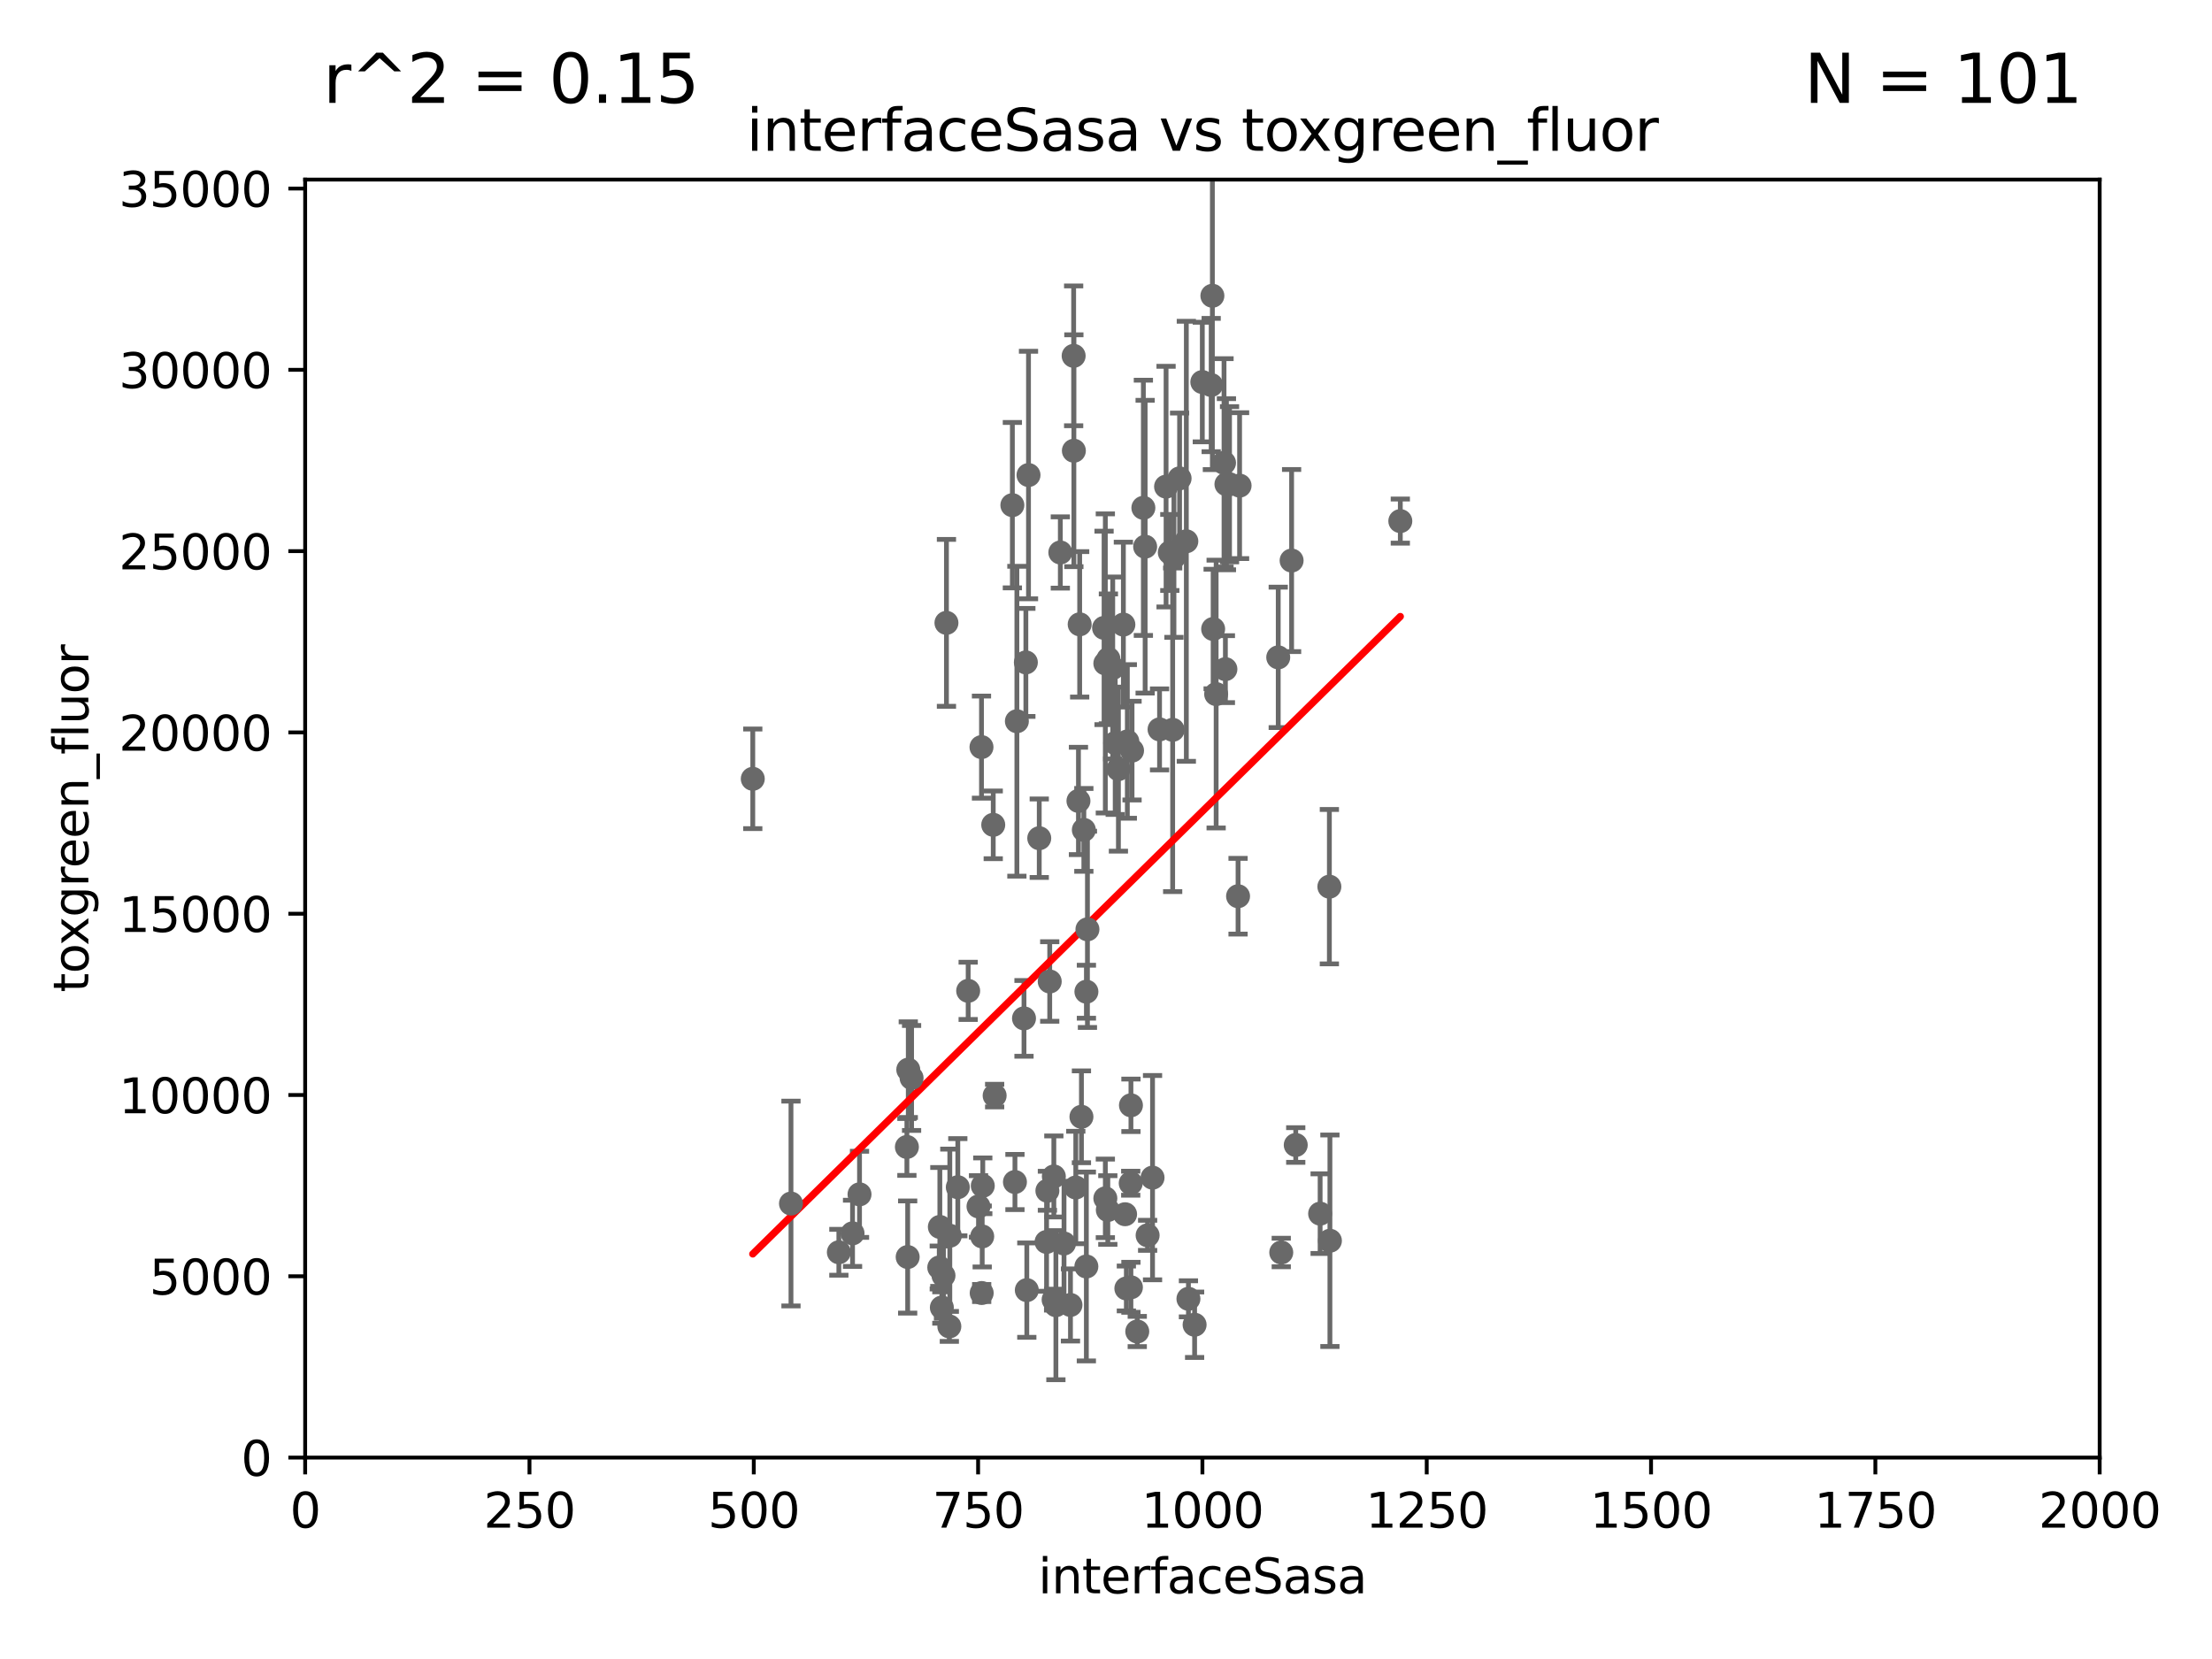 <?xml version="1.0" encoding="utf-8" standalone="no"?>
<!DOCTYPE svg PUBLIC "-//W3C//DTD SVG 1.1//EN"
  "http://www.w3.org/Graphics/SVG/1.1/DTD/svg11.dtd">
<svg xmlns:xlink="http://www.w3.org/1999/xlink" width="460.8pt" height="345.6pt" viewBox="0 0 460.8 345.6" xmlns="http://www.w3.org/2000/svg" version="1.1">
 <defs>
  <style type="text/css">*{stroke-linejoin: round; stroke-linecap: butt}</style>
 </defs>
 <g id="figure_1">
  <g id="patch_1">
   <path d="M 0 345.6 
L 460.8 345.6 
L 460.8 0 
L 0 0 
z
" style="fill: #ffffff"/>
  </g>
  <g id="axes_1">
   <g id="patch_2">
    <path d="M 63.571 303.64 
L 437.4 303.64 
L 437.4 37.411 
L 63.571 37.411 
z
" style="fill: #ffffff"/>
   </g>
   <g id="PathCollection_1">
    <defs>
     <path id="me8f770fbee" d="M 0 1.118 
C 0.297 1.118 0.581 1 0.791 0.791 
C 1 0.581 1.118 0.297 1.118 0 
C 1.118 -0.297 1 -0.581 0.791 -0.791 
C 0.581 -1 0.297 -1.118 0 -1.118 
C -0.297 -1.118 -0.581 -1 -0.791 -0.791 
C -1 -0.581 -1.118 -0.297 -1.118 0 
C -1.118 0.297 -1 0.581 -0.791 0.791 
C -0.581 1 -0.297 1.118 0 1.118 
z
" style="stroke: #696969"/>
    </defs>
    <g clip-path="url(#p3be815a519)">
     <use xlink:href="#me8f770fbee" x="243.693" y="115.09" style="fill: #696969; stroke: #696969"/>
     <use xlink:href="#me8f770fbee" x="211.835" y="150.246" style="fill: #696969; stroke: #696969"/>
     <use xlink:href="#me8f770fbee" x="188.922" y="238.934" style="fill: #696969; stroke: #696969"/>
     <use xlink:href="#me8f770fbee" x="226.308" y="263.833" style="fill: #696969; stroke: #696969"/>
     <use xlink:href="#me8f770fbee" x="189.211" y="222.83" style="fill: #696969; stroke: #696969"/>
     <use xlink:href="#me8f770fbee" x="196.206" y="272.382" style="fill: #696969; stroke: #696969"/>
     <use xlink:href="#me8f770fbee" x="219.488" y="270.746" style="fill: #696969; stroke: #696969"/>
     <use xlink:href="#me8f770fbee" x="203.841" y="251.323" style="fill: #696969; stroke: #696969"/>
     <use xlink:href="#me8f770fbee" x="236.912" y="277.375" style="fill: #696969; stroke: #696969"/>
     <use xlink:href="#me8f770fbee" x="235.59" y="268.169" style="fill: #696969; stroke: #696969"/>
     <use xlink:href="#me8f770fbee" x="224.106" y="247.376" style="fill: #696969; stroke: #696969"/>
     <use xlink:href="#me8f770fbee" x="230.779" y="252.069" style="fill: #696969; stroke: #696969"/>
     <use xlink:href="#me8f770fbee" x="226.534" y="193.597" style="fill: #696969; stroke: #696969"/>
     <use xlink:href="#me8f770fbee" x="247.573" y="270.567" style="fill: #696969; stroke: #696969"/>
     <use xlink:href="#me8f770fbee" x="277.046" y="258.47" style="fill: #696969; stroke: #696969"/>
     <use xlink:href="#me8f770fbee" x="235.596" y="230.255" style="fill: #696969; stroke: #696969"/>
     <use xlink:href="#me8f770fbee" x="195.666" y="264.042" style="fill: #696969; stroke: #696969"/>
     <use xlink:href="#me8f770fbee" x="213.706" y="137.993" style="fill: #696969; stroke: #696969"/>
     <use xlink:href="#me8f770fbee" x="239.071" y="257.342" style="fill: #696969; stroke: #696969"/>
     <use xlink:href="#me8f770fbee" x="221.654" y="259.045" style="fill: #696969; stroke: #696969"/>
     <use xlink:href="#me8f770fbee" x="234.375" y="252.947" style="fill: #696969; stroke: #696969"/>
     <use xlink:href="#me8f770fbee" x="230.901" y="137.251" style="fill: #696969; stroke: #696969"/>
     <use xlink:href="#me8f770fbee" x="179.053" y="248.804" style="fill: #696969; stroke: #696969"/>
     <use xlink:href="#me8f770fbee" x="255.273" y="139.395" style="fill: #696969; stroke: #696969"/>
     <use xlink:href="#me8f770fbee" x="219.534" y="245.077" style="fill: #696969; stroke: #696969"/>
     <use xlink:href="#me8f770fbee" x="275.007" y="252.825" style="fill: #696969; stroke: #696969"/>
     <use xlink:href="#me8f770fbee" x="204.503" y="269.359" style="fill: #696969; stroke: #696969"/>
     <use xlink:href="#me8f770fbee" x="224.662" y="166.847" style="fill: #696969; stroke: #696969"/>
     <use xlink:href="#me8f770fbee" x="231.802" y="139.15" style="fill: #696969; stroke: #696969"/>
     <use xlink:href="#me8f770fbee" x="206.91" y="171.827" style="fill: #696969; stroke: #696969"/>
     <use xlink:href="#me8f770fbee" x="223.708" y="93.895" style="fill: #696969; stroke: #696969"/>
     <use xlink:href="#me8f770fbee" x="196.546" y="265.728" style="fill: #696969; stroke: #696969"/>
     <use xlink:href="#me8f770fbee" x="248.859" y="275.967" style="fill: #696969; stroke: #696969"/>
     <use xlink:href="#me8f770fbee" x="156.817" y="162.243" style="fill: #696969; stroke: #696969"/>
     <use xlink:href="#me8f770fbee" x="207.202" y="228.234" style="fill: #696969; stroke: #696969"/>
     <use xlink:href="#me8f770fbee" x="235.549" y="246.485" style="fill: #696969; stroke: #696969"/>
     <use xlink:href="#me8f770fbee" x="199.529" y="247.319" style="fill: #696969; stroke: #696969"/>
     <use xlink:href="#me8f770fbee" x="211.432" y="246.235" style="fill: #696969; stroke: #696969"/>
     <use xlink:href="#me8f770fbee" x="225.785" y="172.883" style="fill: #696969; stroke: #696969"/>
     <use xlink:href="#me8f770fbee" x="218.019" y="258.72" style="fill: #696969; stroke: #696969"/>
     <use xlink:href="#me8f770fbee" x="225.284" y="232.65" style="fill: #696969; stroke: #696969"/>
     <use xlink:href="#me8f770fbee" x="197.163" y="129.752" style="fill: #696969; stroke: #696969"/>
     <use xlink:href="#me8f770fbee" x="189.084" y="261.862" style="fill: #696969; stroke: #696969"/>
     <use xlink:href="#me8f770fbee" x="223" y="271.847" style="fill: #696969; stroke: #696969"/>
     <use xlink:href="#me8f770fbee" x="210.895" y="105.234" style="fill: #696969; stroke: #696969"/>
     <use xlink:href="#me8f770fbee" x="234.641" y="268.409" style="fill: #696969; stroke: #696969"/>
     <use xlink:href="#me8f770fbee" x="244.288" y="152.035" style="fill: #696969; stroke: #696969"/>
     <use xlink:href="#me8f770fbee" x="234.846" y="154.457" style="fill: #696969; stroke: #696969"/>
     <use xlink:href="#me8f770fbee" x="189.899" y="224.561" style="fill: #696969; stroke: #696969"/>
     <use xlink:href="#me8f770fbee" x="177.602" y="256.929" style="fill: #696969; stroke: #696969"/>
     <use xlink:href="#me8f770fbee" x="219.963" y="271.896" style="fill: #696969; stroke: #696969"/>
     <use xlink:href="#me8f770fbee" x="229.998" y="130.801" style="fill: #696969; stroke: #696969"/>
     <use xlink:href="#me8f770fbee" x="218.192" y="248.058" style="fill: #696969; stroke: #696969"/>
     <use xlink:href="#me8f770fbee" x="257.91" y="186.7" style="fill: #696969; stroke: #696969"/>
     <use xlink:href="#me8f770fbee" x="204.611" y="257.576" style="fill: #696969; stroke: #696969"/>
     <use xlink:href="#me8f770fbee" x="276.932" y="184.712" style="fill: #696969; stroke: #696969"/>
     <use xlink:href="#me8f770fbee" x="213.903" y="268.756" style="fill: #696969; stroke: #696969"/>
     <use xlink:href="#me8f770fbee" x="235.826" y="156.366" style="fill: #696969; stroke: #696969"/>
     <use xlink:href="#me8f770fbee" x="164.776" y="250.721" style="fill: #696969; stroke: #696969"/>
     <use xlink:href="#me8f770fbee" x="213.318" y="212.147" style="fill: #696969; stroke: #696969"/>
     <use xlink:href="#me8f770fbee" x="195.787" y="255.591" style="fill: #696969; stroke: #696969"/>
     <use xlink:href="#me8f770fbee" x="197.864" y="257.429" style="fill: #696969; stroke: #696969"/>
     <use xlink:href="#me8f770fbee" x="204.731" y="247.024" style="fill: #696969; stroke: #696969"/>
     <use xlink:href="#me8f770fbee" x="230.263" y="249.638" style="fill: #696969; stroke: #696969"/>
     <use xlink:href="#me8f770fbee" x="244.553" y="116.067" style="fill: #696969; stroke: #696969"/>
     <use xlink:href="#me8f770fbee" x="247.136" y="112.761" style="fill: #696969; stroke: #696969"/>
     <use xlink:href="#me8f770fbee" x="253.345" y="144.591" style="fill: #696969; stroke: #696969"/>
     <use xlink:href="#me8f770fbee" x="245.731" y="99.654" style="fill: #696969; stroke: #696969"/>
     <use xlink:href="#me8f770fbee" x="250.465" y="79.585" style="fill: #696969; stroke: #696969"/>
     <use xlink:href="#me8f770fbee" x="255.489" y="100.872" style="fill: #696969; stroke: #696969"/>
     <use xlink:href="#me8f770fbee" x="224.916" y="130.059" style="fill: #696969; stroke: #696969"/>
     <use xlink:href="#me8f770fbee" x="234.02" y="130.114" style="fill: #696969; stroke: #696969"/>
     <use xlink:href="#me8f770fbee" x="204.462" y="155.635" style="fill: #696969; stroke: #696969"/>
     <use xlink:href="#me8f770fbee" x="291.711" y="108.552" style="fill: #696969; stroke: #696969"/>
     <use xlink:href="#me8f770fbee" x="226.319" y="206.592" style="fill: #696969; stroke: #696969"/>
     <use xlink:href="#me8f770fbee" x="266.908" y="260.914" style="fill: #696969; stroke: #696969"/>
     <use xlink:href="#me8f770fbee" x="269.927" y="238.523" style="fill: #696969; stroke: #696969"/>
     <use xlink:href="#me8f770fbee" x="214.256" y="98.96" style="fill: #696969; stroke: #696969"/>
     <use xlink:href="#me8f770fbee" x="238.185" y="105.788" style="fill: #696969; stroke: #696969"/>
     <use xlink:href="#me8f770fbee" x="232.318" y="154.79" style="fill: #696969; stroke: #696969"/>
     <use xlink:href="#me8f770fbee" x="240.095" y="245.325" style="fill: #696969; stroke: #696969"/>
     <use xlink:href="#me8f770fbee" x="197.765" y="276.318" style="fill: #696969; stroke: #696969"/>
     <use xlink:href="#me8f770fbee" x="218.677" y="204.462" style="fill: #696969; stroke: #696969"/>
     <use xlink:href="#me8f770fbee" x="256.134" y="100.88" style="fill: #696969; stroke: #696969"/>
     <use xlink:href="#me8f770fbee" x="201.688" y="206.41" style="fill: #696969; stroke: #696969"/>
     <use xlink:href="#me8f770fbee" x="238.555" y="113.883" style="fill: #696969; stroke: #696969"/>
     <use xlink:href="#me8f770fbee" x="269.065" y="116.772" style="fill: #696969; stroke: #696969"/>
     <use xlink:href="#me8f770fbee" x="254.987" y="96.415" style="fill: #696969; stroke: #696969"/>
     <use xlink:href="#me8f770fbee" x="241.557" y="151.945" style="fill: #696969; stroke: #696969"/>
     <use xlink:href="#me8f770fbee" x="220.886" y="115.091" style="fill: #696969; stroke: #696969"/>
     <use xlink:href="#me8f770fbee" x="174.75" y="260.87" style="fill: #696969; stroke: #696969"/>
     <use xlink:href="#me8f770fbee" x="230.261" y="138.203" style="fill: #696969; stroke: #696969"/>
     <use xlink:href="#me8f770fbee" x="252.721" y="131.033" style="fill: #696969; stroke: #696969"/>
     <use xlink:href="#me8f770fbee" x="216.495" y="174.616" style="fill: #696969; stroke: #696969"/>
     <use xlink:href="#me8f770fbee" x="252.312" y="80.209" style="fill: #696969; stroke: #696969"/>
     <use xlink:href="#me8f770fbee" x="258.229" y="101.166" style="fill: #696969; stroke: #696969"/>
     <use xlink:href="#me8f770fbee" x="252.562" y="61.614" style="fill: #696969; stroke: #696969"/>
     <use xlink:href="#me8f770fbee" x="223.66" y="74.129" style="fill: #696969; stroke: #696969"/>
     <use xlink:href="#me8f770fbee" x="232.987" y="160.224" style="fill: #696969; stroke: #696969"/>
     <use xlink:href="#me8f770fbee" x="242.914" y="101.372" style="fill: #696969; stroke: #696969"/>
     <use xlink:href="#me8f770fbee" x="266.28" y="136.942" style="fill: #696969; stroke: #696969"/>
    </g>
   </g>
   <g id="matplotlib.axis_1">
    <g id="xtick_1">
     <g id="line2d_1">
      <defs>
       <path id="m4e1536ebb5" d="M 0 0 
L 0 3.5 
" style="stroke: #000000; stroke-width: 0.8"/>
      </defs>
      <g>
       <use xlink:href="#m4e1536ebb5" x="63.571" y="303.64" style="stroke: #000000; stroke-width: 0.8"/>
      </g>
     </g>
     <g id="text_1">
      <!-- 0 -->
      <g transform="translate(60.39 318.238)scale(0.1 -0.1)">
       <defs>
        <path id="DejaVuSans-30" d="M 2034 4250 
Q 1547 4250 1301 3770 
Q 1056 3291 1056 2328 
Q 1056 1369 1301 889 
Q 1547 409 2034 409 
Q 2525 409 2770 889 
Q 3016 1369 3016 2328 
Q 3016 3291 2770 3770 
Q 2525 4250 2034 4250 
z
M 2034 4750 
Q 2819 4750 3233 4129 
Q 3647 3509 3647 2328 
Q 3647 1150 3233 529 
Q 2819 -91 2034 -91 
Q 1250 -91 836 529 
Q 422 1150 422 2328 
Q 422 3509 836 4129 
Q 1250 4750 2034 4750 
z
" transform="scale(0.016)"/>
       </defs>
       <use xlink:href="#DejaVuSans-30"/>
      </g>
     </g>
    </g>
    <g id="xtick_2">
     <g id="line2d_2">
      <g>
       <use xlink:href="#m4e1536ebb5" x="110.3" y="303.64" style="stroke: #000000; stroke-width: 0.8"/>
      </g>
     </g>
     <g id="text_2">
      <!-- 250 -->
      <g transform="translate(100.756 318.238)scale(0.1 -0.1)">
       <defs>
        <path id="DejaVuSans-32" d="M 1228 531 
L 3431 531 
L 3431 0 
L 469 0 
L 469 531 
Q 828 903 1448 1529 
Q 2069 2156 2228 2338 
Q 2531 2678 2651 2914 
Q 2772 3150 2772 3378 
Q 2772 3750 2511 3984 
Q 2250 4219 1831 4219 
Q 1534 4219 1204 4116 
Q 875 4013 500 3803 
L 500 4441 
Q 881 4594 1212 4672 
Q 1544 4750 1819 4750 
Q 2544 4750 2975 4387 
Q 3406 4025 3406 3419 
Q 3406 3131 3298 2873 
Q 3191 2616 2906 2266 
Q 2828 2175 2409 1742 
Q 1991 1309 1228 531 
z
" transform="scale(0.016)"/>
        <path id="DejaVuSans-35" d="M 691 4666 
L 3169 4666 
L 3169 4134 
L 1269 4134 
L 1269 2991 
Q 1406 3038 1543 3061 
Q 1681 3084 1819 3084 
Q 2600 3084 3056 2656 
Q 3513 2228 3513 1497 
Q 3513 744 3044 326 
Q 2575 -91 1722 -91 
Q 1428 -91 1123 -41 
Q 819 9 494 109 
L 494 744 
Q 775 591 1075 516 
Q 1375 441 1709 441 
Q 2250 441 2565 725 
Q 2881 1009 2881 1497 
Q 2881 1984 2565 2268 
Q 2250 2553 1709 2553 
Q 1456 2553 1204 2497 
Q 953 2441 691 2322 
L 691 4666 
z
" transform="scale(0.016)"/>
       </defs>
       <use xlink:href="#DejaVuSans-32"/>
       <use xlink:href="#DejaVuSans-35" x="63.623"/>
       <use xlink:href="#DejaVuSans-30" x="127.246"/>
      </g>
     </g>
    </g>
    <g id="xtick_3">
     <g id="line2d_3">
      <g>
       <use xlink:href="#m4e1536ebb5" x="157.028" y="303.64" style="stroke: #000000; stroke-width: 0.8"/>
      </g>
     </g>
     <g id="text_3">
      <!-- 500 -->
      <g transform="translate(147.485 318.238)scale(0.1 -0.1)">
       <use xlink:href="#DejaVuSans-35"/>
       <use xlink:href="#DejaVuSans-30" x="63.623"/>
       <use xlink:href="#DejaVuSans-30" x="127.246"/>
      </g>
     </g>
    </g>
    <g id="xtick_4">
     <g id="line2d_4">
      <g>
       <use xlink:href="#m4e1536ebb5" x="203.757" y="303.64" style="stroke: #000000; stroke-width: 0.8"/>
      </g>
     </g>
     <g id="text_4">
      <!-- 750 -->
      <g transform="translate(194.213 318.238)scale(0.1 -0.1)">
       <defs>
        <path id="DejaVuSans-37" d="M 525 4666 
L 3525 4666 
L 3525 4397 
L 1831 0 
L 1172 0 
L 2766 4134 
L 525 4134 
L 525 4666 
z
" transform="scale(0.016)"/>
       </defs>
       <use xlink:href="#DejaVuSans-37"/>
       <use xlink:href="#DejaVuSans-35" x="63.623"/>
       <use xlink:href="#DejaVuSans-30" x="127.246"/>
      </g>
     </g>
    </g>
    <g id="xtick_5">
     <g id="line2d_5">
      <g>
       <use xlink:href="#m4e1536ebb5" x="250.486" y="303.64" style="stroke: #000000; stroke-width: 0.8"/>
      </g>
     </g>
     <g id="text_5">
      <!-- 1000 -->
      <g transform="translate(237.761 318.238)scale(0.1 -0.1)">
       <defs>
        <path id="DejaVuSans-31" d="M 794 531 
L 1825 531 
L 1825 4091 
L 703 3866 
L 703 4441 
L 1819 4666 
L 2450 4666 
L 2450 531 
L 3481 531 
L 3481 0 
L 794 0 
L 794 531 
z
" transform="scale(0.016)"/>
       </defs>
       <use xlink:href="#DejaVuSans-31"/>
       <use xlink:href="#DejaVuSans-30" x="63.623"/>
       <use xlink:href="#DejaVuSans-30" x="127.246"/>
       <use xlink:href="#DejaVuSans-30" x="190.869"/>
      </g>
     </g>
    </g>
    <g id="xtick_6">
     <g id="line2d_6">
      <g>
       <use xlink:href="#m4e1536ebb5" x="297.214" y="303.64" style="stroke: #000000; stroke-width: 0.8"/>
      </g>
     </g>
     <g id="text_6">
      <!-- 1250 -->
      <g transform="translate(284.489 318.238)scale(0.1 -0.1)">
       <use xlink:href="#DejaVuSans-31"/>
       <use xlink:href="#DejaVuSans-32" x="63.623"/>
       <use xlink:href="#DejaVuSans-35" x="127.246"/>
       <use xlink:href="#DejaVuSans-30" x="190.869"/>
      </g>
     </g>
    </g>
    <g id="xtick_7">
     <g id="line2d_7">
      <g>
       <use xlink:href="#m4e1536ebb5" x="343.943" y="303.64" style="stroke: #000000; stroke-width: 0.8"/>
      </g>
     </g>
     <g id="text_7">
      <!-- 1500 -->
      <g transform="translate(331.218 318.238)scale(0.1 -0.1)">
       <use xlink:href="#DejaVuSans-31"/>
       <use xlink:href="#DejaVuSans-35" x="63.623"/>
       <use xlink:href="#DejaVuSans-30" x="127.246"/>
       <use xlink:href="#DejaVuSans-30" x="190.869"/>
      </g>
     </g>
    </g>
    <g id="xtick_8">
     <g id="line2d_8">
      <g>
       <use xlink:href="#m4e1536ebb5" x="390.671" y="303.64" style="stroke: #000000; stroke-width: 0.8"/>
      </g>
     </g>
     <g id="text_8">
      <!-- 1750 -->
      <g transform="translate(377.946 318.238)scale(0.1 -0.1)">
       <use xlink:href="#DejaVuSans-31"/>
       <use xlink:href="#DejaVuSans-37" x="63.623"/>
       <use xlink:href="#DejaVuSans-35" x="127.246"/>
       <use xlink:href="#DejaVuSans-30" x="190.869"/>
      </g>
     </g>
    </g>
    <g id="xtick_9">
     <g id="line2d_9">
      <g>
       <use xlink:href="#m4e1536ebb5" x="437.4" y="303.64" style="stroke: #000000; stroke-width: 0.8"/>
      </g>
     </g>
     <g id="text_9">
      <!-- 2000 -->
      <g transform="translate(424.675 318.238)scale(0.1 -0.1)">
       <use xlink:href="#DejaVuSans-32"/>
       <use xlink:href="#DejaVuSans-30" x="63.623"/>
       <use xlink:href="#DejaVuSans-30" x="127.246"/>
       <use xlink:href="#DejaVuSans-30" x="190.869"/>
      </g>
     </g>
    </g>
    <g id="text_10">
     <!-- interfaceSasa -->
     <g transform="translate(216.279 331.917)scale(0.1 -0.1)">
      <defs>
       <path id="DejaVuSans-69" d="M 603 3500 
L 1178 3500 
L 1178 0 
L 603 0 
L 603 3500 
z
M 603 4863 
L 1178 4863 
L 1178 4134 
L 603 4134 
L 603 4863 
z
" transform="scale(0.016)"/>
       <path id="DejaVuSans-6e" d="M 3513 2113 
L 3513 0 
L 2938 0 
L 2938 2094 
Q 2938 2591 2744 2837 
Q 2550 3084 2163 3084 
Q 1697 3084 1428 2787 
Q 1159 2491 1159 1978 
L 1159 0 
L 581 0 
L 581 3500 
L 1159 3500 
L 1159 2956 
Q 1366 3272 1645 3428 
Q 1925 3584 2291 3584 
Q 2894 3584 3203 3211 
Q 3513 2838 3513 2113 
z
" transform="scale(0.016)"/>
       <path id="DejaVuSans-74" d="M 1172 4494 
L 1172 3500 
L 2356 3500 
L 2356 3053 
L 1172 3053 
L 1172 1153 
Q 1172 725 1289 603 
Q 1406 481 1766 481 
L 2356 481 
L 2356 0 
L 1766 0 
Q 1100 0 847 248 
Q 594 497 594 1153 
L 594 3053 
L 172 3053 
L 172 3500 
L 594 3500 
L 594 4494 
L 1172 4494 
z
" transform="scale(0.016)"/>
       <path id="DejaVuSans-65" d="M 3597 1894 
L 3597 1613 
L 953 1613 
Q 991 1019 1311 708 
Q 1631 397 2203 397 
Q 2534 397 2845 478 
Q 3156 559 3463 722 
L 3463 178 
Q 3153 47 2828 -22 
Q 2503 -91 2169 -91 
Q 1331 -91 842 396 
Q 353 884 353 1716 
Q 353 2575 817 3079 
Q 1281 3584 2069 3584 
Q 2775 3584 3186 3129 
Q 3597 2675 3597 1894 
z
M 3022 2063 
Q 3016 2534 2758 2815 
Q 2500 3097 2075 3097 
Q 1594 3097 1305 2825 
Q 1016 2553 972 2059 
L 3022 2063 
z
" transform="scale(0.016)"/>
       <path id="DejaVuSans-72" d="M 2631 2963 
Q 2534 3019 2420 3045 
Q 2306 3072 2169 3072 
Q 1681 3072 1420 2755 
Q 1159 2438 1159 1844 
L 1159 0 
L 581 0 
L 581 3500 
L 1159 3500 
L 1159 2956 
Q 1341 3275 1631 3429 
Q 1922 3584 2338 3584 
Q 2397 3584 2469 3576 
Q 2541 3569 2628 3553 
L 2631 2963 
z
" transform="scale(0.016)"/>
       <path id="DejaVuSans-66" d="M 2375 4863 
L 2375 4384 
L 1825 4384 
Q 1516 4384 1395 4259 
Q 1275 4134 1275 3809 
L 1275 3500 
L 2222 3500 
L 2222 3053 
L 1275 3053 
L 1275 0 
L 697 0 
L 697 3053 
L 147 3053 
L 147 3500 
L 697 3500 
L 697 3744 
Q 697 4328 969 4595 
Q 1241 4863 1831 4863 
L 2375 4863 
z
" transform="scale(0.016)"/>
       <path id="DejaVuSans-61" d="M 2194 1759 
Q 1497 1759 1228 1600 
Q 959 1441 959 1056 
Q 959 750 1161 570 
Q 1363 391 1709 391 
Q 2188 391 2477 730 
Q 2766 1069 2766 1631 
L 2766 1759 
L 2194 1759 
z
M 3341 1997 
L 3341 0 
L 2766 0 
L 2766 531 
Q 2569 213 2275 61 
Q 1981 -91 1556 -91 
Q 1019 -91 701 211 
Q 384 513 384 1019 
Q 384 1609 779 1909 
Q 1175 2209 1959 2209 
L 2766 2209 
L 2766 2266 
Q 2766 2663 2505 2880 
Q 2244 3097 1772 3097 
Q 1472 3097 1187 3025 
Q 903 2953 641 2809 
L 641 3341 
Q 956 3463 1253 3523 
Q 1550 3584 1831 3584 
Q 2591 3584 2966 3190 
Q 3341 2797 3341 1997 
z
" transform="scale(0.016)"/>
       <path id="DejaVuSans-63" d="M 3122 3366 
L 3122 2828 
Q 2878 2963 2633 3030 
Q 2388 3097 2138 3097 
Q 1578 3097 1268 2742 
Q 959 2388 959 1747 
Q 959 1106 1268 751 
Q 1578 397 2138 397 
Q 2388 397 2633 464 
Q 2878 531 3122 666 
L 3122 134 
Q 2881 22 2623 -34 
Q 2366 -91 2075 -91 
Q 1284 -91 818 406 
Q 353 903 353 1747 
Q 353 2603 823 3093 
Q 1294 3584 2113 3584 
Q 2378 3584 2631 3529 
Q 2884 3475 3122 3366 
z
" transform="scale(0.016)"/>
       <path id="DejaVuSans-53" d="M 3425 4513 
L 3425 3897 
Q 3066 4069 2747 4153 
Q 2428 4238 2131 4238 
Q 1616 4238 1336 4038 
Q 1056 3838 1056 3469 
Q 1056 3159 1242 3001 
Q 1428 2844 1947 2747 
L 2328 2669 
Q 3034 2534 3370 2195 
Q 3706 1856 3706 1288 
Q 3706 609 3251 259 
Q 2797 -91 1919 -91 
Q 1588 -91 1214 -16 
Q 841 59 441 206 
L 441 856 
Q 825 641 1194 531 
Q 1563 422 1919 422 
Q 2459 422 2753 634 
Q 3047 847 3047 1241 
Q 3047 1584 2836 1778 
Q 2625 1972 2144 2069 
L 1759 2144 
Q 1053 2284 737 2584 
Q 422 2884 422 3419 
Q 422 4038 858 4394 
Q 1294 4750 2059 4750 
Q 2388 4750 2728 4690 
Q 3069 4631 3425 4513 
z
" transform="scale(0.016)"/>
       <path id="DejaVuSans-73" d="M 2834 3397 
L 2834 2853 
Q 2591 2978 2328 3040 
Q 2066 3103 1784 3103 
Q 1356 3103 1142 2972 
Q 928 2841 928 2578 
Q 928 2378 1081 2264 
Q 1234 2150 1697 2047 
L 1894 2003 
Q 2506 1872 2764 1633 
Q 3022 1394 3022 966 
Q 3022 478 2636 193 
Q 2250 -91 1575 -91 
Q 1294 -91 989 -36 
Q 684 19 347 128 
L 347 722 
Q 666 556 975 473 
Q 1284 391 1588 391 
Q 1994 391 2212 530 
Q 2431 669 2431 922 
Q 2431 1156 2273 1281 
Q 2116 1406 1581 1522 
L 1381 1569 
Q 847 1681 609 1914 
Q 372 2147 372 2553 
Q 372 3047 722 3315 
Q 1072 3584 1716 3584 
Q 2034 3584 2315 3537 
Q 2597 3491 2834 3397 
z
" transform="scale(0.016)"/>
      </defs>
      <use xlink:href="#DejaVuSans-69"/>
      <use xlink:href="#DejaVuSans-6e" x="27.783"/>
      <use xlink:href="#DejaVuSans-74" x="91.162"/>
      <use xlink:href="#DejaVuSans-65" x="130.371"/>
      <use xlink:href="#DejaVuSans-72" x="191.895"/>
      <use xlink:href="#DejaVuSans-66" x="233.008"/>
      <use xlink:href="#DejaVuSans-61" x="268.213"/>
      <use xlink:href="#DejaVuSans-63" x="329.492"/>
      <use xlink:href="#DejaVuSans-65" x="384.473"/>
      <use xlink:href="#DejaVuSans-53" x="445.996"/>
      <use xlink:href="#DejaVuSans-61" x="509.473"/>
      <use xlink:href="#DejaVuSans-73" x="570.752"/>
      <use xlink:href="#DejaVuSans-61" x="622.852"/>
     </g>
    </g>
   </g>
   <g id="matplotlib.axis_2">
    <g id="ytick_1">
     <g id="line2d_10">
      <defs>
       <path id="m978209f818" d="M 0 0 
L -3.5 0 
" style="stroke: #000000; stroke-width: 0.8"/>
      </defs>
      <g>
       <use xlink:href="#m978209f818" x="63.571" y="303.64" style="stroke: #000000; stroke-width: 0.8"/>
      </g>
     </g>
     <g id="text_11">
      <!-- 0 -->
      <g transform="translate(50.209 307.439)scale(0.1 -0.1)">
       <use xlink:href="#DejaVuSans-30"/>
      </g>
     </g>
    </g>
    <g id="ytick_2">
     <g id="line2d_11">
      <g>
       <use xlink:href="#m978209f818" x="63.571" y="265.874" style="stroke: #000000; stroke-width: 0.8"/>
      </g>
     </g>
     <g id="text_12">
      <!-- 5000 -->
      <g transform="translate(31.121 269.673)scale(0.1 -0.1)">
       <use xlink:href="#DejaVuSans-35"/>
       <use xlink:href="#DejaVuSans-30" x="63.623"/>
       <use xlink:href="#DejaVuSans-30" x="127.246"/>
       <use xlink:href="#DejaVuSans-30" x="190.869"/>
      </g>
     </g>
    </g>
    <g id="ytick_3">
     <g id="line2d_12">
      <g>
       <use xlink:href="#m978209f818" x="63.571" y="228.108" style="stroke: #000000; stroke-width: 0.8"/>
      </g>
     </g>
     <g id="text_13">
      <!-- 10000 -->
      <g transform="translate(24.759 231.907)scale(0.1 -0.1)">
       <use xlink:href="#DejaVuSans-31"/>
       <use xlink:href="#DejaVuSans-30" x="63.623"/>
       <use xlink:href="#DejaVuSans-30" x="127.246"/>
       <use xlink:href="#DejaVuSans-30" x="190.869"/>
       <use xlink:href="#DejaVuSans-30" x="254.492"/>
      </g>
     </g>
    </g>
    <g id="ytick_4">
     <g id="line2d_13">
      <g>
       <use xlink:href="#m978209f818" x="63.571" y="190.342" style="stroke: #000000; stroke-width: 0.8"/>
      </g>
     </g>
     <g id="text_14">
      <!-- 15000 -->
      <g transform="translate(24.759 194.141)scale(0.1 -0.1)">
       <use xlink:href="#DejaVuSans-31"/>
       <use xlink:href="#DejaVuSans-35" x="63.623"/>
       <use xlink:href="#DejaVuSans-30" x="127.246"/>
       <use xlink:href="#DejaVuSans-30" x="190.869"/>
       <use xlink:href="#DejaVuSans-30" x="254.492"/>
      </g>
     </g>
    </g>
    <g id="ytick_5">
     <g id="line2d_14">
      <g>
       <use xlink:href="#m978209f818" x="63.571" y="152.576" style="stroke: #000000; stroke-width: 0.8"/>
      </g>
     </g>
     <g id="text_15">
      <!-- 20000 -->
      <g transform="translate(24.759 156.375)scale(0.1 -0.1)">
       <use xlink:href="#DejaVuSans-32"/>
       <use xlink:href="#DejaVuSans-30" x="63.623"/>
       <use xlink:href="#DejaVuSans-30" x="127.246"/>
       <use xlink:href="#DejaVuSans-30" x="190.869"/>
       <use xlink:href="#DejaVuSans-30" x="254.492"/>
      </g>
     </g>
    </g>
    <g id="ytick_6">
     <g id="line2d_15">
      <g>
       <use xlink:href="#m978209f818" x="63.571" y="114.81" style="stroke: #000000; stroke-width: 0.8"/>
      </g>
     </g>
     <g id="text_16">
      <!-- 25000 -->
      <g transform="translate(24.759 118.609)scale(0.1 -0.1)">
       <use xlink:href="#DejaVuSans-32"/>
       <use xlink:href="#DejaVuSans-35" x="63.623"/>
       <use xlink:href="#DejaVuSans-30" x="127.246"/>
       <use xlink:href="#DejaVuSans-30" x="190.869"/>
       <use xlink:href="#DejaVuSans-30" x="254.492"/>
      </g>
     </g>
    </g>
    <g id="ytick_7">
     <g id="line2d_16">
      <g>
       <use xlink:href="#m978209f818" x="63.571" y="77.044" style="stroke: #000000; stroke-width: 0.8"/>
      </g>
     </g>
     <g id="text_17">
      <!-- 30000 -->
      <g transform="translate(24.759 80.844)scale(0.1 -0.1)">
       <defs>
        <path id="DejaVuSans-33" d="M 2597 2516 
Q 3050 2419 3304 2112 
Q 3559 1806 3559 1356 
Q 3559 666 3084 287 
Q 2609 -91 1734 -91 
Q 1441 -91 1130 -33 
Q 819 25 488 141 
L 488 750 
Q 750 597 1062 519 
Q 1375 441 1716 441 
Q 2309 441 2620 675 
Q 2931 909 2931 1356 
Q 2931 1769 2642 2001 
Q 2353 2234 1838 2234 
L 1294 2234 
L 1294 2753 
L 1863 2753 
Q 2328 2753 2575 2939 
Q 2822 3125 2822 3475 
Q 2822 3834 2567 4026 
Q 2313 4219 1838 4219 
Q 1578 4219 1281 4162 
Q 984 4106 628 3988 
L 628 4550 
Q 988 4650 1302 4700 
Q 1616 4750 1894 4750 
Q 2613 4750 3031 4423 
Q 3450 4097 3450 3541 
Q 3450 3153 3228 2886 
Q 3006 2619 2597 2516 
z
" transform="scale(0.016)"/>
       </defs>
       <use xlink:href="#DejaVuSans-33"/>
       <use xlink:href="#DejaVuSans-30" x="63.623"/>
       <use xlink:href="#DejaVuSans-30" x="127.246"/>
       <use xlink:href="#DejaVuSans-30" x="190.869"/>
       <use xlink:href="#DejaVuSans-30" x="254.492"/>
      </g>
     </g>
    </g>
    <g id="ytick_8">
     <g id="line2d_17">
      <g>
       <use xlink:href="#m978209f818" x="63.571" y="39.278" style="stroke: #000000; stroke-width: 0.8"/>
      </g>
     </g>
     <g id="text_18">
      <!-- 35000 -->
      <g transform="translate(24.759 43.078)scale(0.1 -0.1)">
       <use xlink:href="#DejaVuSans-33"/>
       <use xlink:href="#DejaVuSans-35" x="63.623"/>
       <use xlink:href="#DejaVuSans-30" x="127.246"/>
       <use xlink:href="#DejaVuSans-30" x="190.869"/>
       <use xlink:href="#DejaVuSans-30" x="254.492"/>
      </g>
     </g>
    </g>
    <g id="text_19">
     <!-- toxgreen_fluor -->
     <g transform="translate(18.401 206.72)rotate(-90)scale(0.1 -0.1)">
      <defs>
       <path id="DejaVuSans-6f" d="M 1959 3097 
Q 1497 3097 1228 2736 
Q 959 2375 959 1747 
Q 959 1119 1226 758 
Q 1494 397 1959 397 
Q 2419 397 2687 759 
Q 2956 1122 2956 1747 
Q 2956 2369 2687 2733 
Q 2419 3097 1959 3097 
z
M 1959 3584 
Q 2709 3584 3137 3096 
Q 3566 2609 3566 1747 
Q 3566 888 3137 398 
Q 2709 -91 1959 -91 
Q 1206 -91 779 398 
Q 353 888 353 1747 
Q 353 2609 779 3096 
Q 1206 3584 1959 3584 
z
" transform="scale(0.016)"/>
       <path id="DejaVuSans-78" d="M 3513 3500 
L 2247 1797 
L 3578 0 
L 2900 0 
L 1881 1375 
L 863 0 
L 184 0 
L 1544 1831 
L 300 3500 
L 978 3500 
L 1906 2253 
L 2834 3500 
L 3513 3500 
z
" transform="scale(0.016)"/>
       <path id="DejaVuSans-67" d="M 2906 1791 
Q 2906 2416 2648 2759 
Q 2391 3103 1925 3103 
Q 1463 3103 1205 2759 
Q 947 2416 947 1791 
Q 947 1169 1205 825 
Q 1463 481 1925 481 
Q 2391 481 2648 825 
Q 2906 1169 2906 1791 
z
M 3481 434 
Q 3481 -459 3084 -895 
Q 2688 -1331 1869 -1331 
Q 1566 -1331 1297 -1286 
Q 1028 -1241 775 -1147 
L 775 -588 
Q 1028 -725 1275 -790 
Q 1522 -856 1778 -856 
Q 2344 -856 2625 -561 
Q 2906 -266 2906 331 
L 2906 616 
Q 2728 306 2450 153 
Q 2172 0 1784 0 
Q 1141 0 747 490 
Q 353 981 353 1791 
Q 353 2603 747 3093 
Q 1141 3584 1784 3584 
Q 2172 3584 2450 3431 
Q 2728 3278 2906 2969 
L 2906 3500 
L 3481 3500 
L 3481 434 
z
" transform="scale(0.016)"/>
       <path id="DejaVuSans-5f" d="M 3263 -1063 
L 3263 -1509 
L -63 -1509 
L -63 -1063 
L 3263 -1063 
z
" transform="scale(0.016)"/>
       <path id="DejaVuSans-6c" d="M 603 4863 
L 1178 4863 
L 1178 0 
L 603 0 
L 603 4863 
z
" transform="scale(0.016)"/>
       <path id="DejaVuSans-75" d="M 544 1381 
L 544 3500 
L 1119 3500 
L 1119 1403 
Q 1119 906 1312 657 
Q 1506 409 1894 409 
Q 2359 409 2629 706 
Q 2900 1003 2900 1516 
L 2900 3500 
L 3475 3500 
L 3475 0 
L 2900 0 
L 2900 538 
Q 2691 219 2414 64 
Q 2138 -91 1772 -91 
Q 1169 -91 856 284 
Q 544 659 544 1381 
z
M 1991 3584 
L 1991 3584 
z
" transform="scale(0.016)"/>
      </defs>
      <use xlink:href="#DejaVuSans-74"/>
      <use xlink:href="#DejaVuSans-6f" x="39.209"/>
      <use xlink:href="#DejaVuSans-78" x="97.266"/>
      <use xlink:href="#DejaVuSans-67" x="156.445"/>
      <use xlink:href="#DejaVuSans-72" x="219.922"/>
      <use xlink:href="#DejaVuSans-65" x="258.785"/>
      <use xlink:href="#DejaVuSans-65" x="320.309"/>
      <use xlink:href="#DejaVuSans-6e" x="381.832"/>
      <use xlink:href="#DejaVuSans-5f" x="445.211"/>
      <use xlink:href="#DejaVuSans-66" x="495.211"/>
      <use xlink:href="#DejaVuSans-6c" x="530.416"/>
      <use xlink:href="#DejaVuSans-75" x="558.199"/>
      <use xlink:href="#DejaVuSans-6f" x="621.578"/>
      <use xlink:href="#DejaVuSans-72" x="682.76"/>
     </g>
    </g>
   </g>
   <g id="LineCollection_1">
    <path d="M 243.693 123.008 
L 243.693 107.171 
" clip-path="url(#p3be815a519)" style="fill: none; stroke: #696969"/>
    <path d="M 211.835 182.519 
L 211.835 117.972 
" clip-path="url(#p3be815a519)" style="fill: none; stroke: #696969"/>
    <path d="M 188.922 244.856 
L 188.922 233.012 
" clip-path="url(#p3be815a519)" style="fill: none; stroke: #696969"/>
    <path d="M 226.308 283.505 
L 226.308 244.161 
" clip-path="url(#p3be815a519)" style="fill: none; stroke: #696969"/>
    <path d="M 189.211 232.795 
L 189.211 212.864 
" clip-path="url(#p3be815a519)" style="fill: none; stroke: #696969"/>
    <path d="M 196.206 275.653 
L 196.206 269.11 
" clip-path="url(#p3be815a519)" style="fill: none; stroke: #696969"/>
    <path d="M 219.488 272.926 
L 219.488 268.567 
" clip-path="url(#p3be815a519)" style="fill: none; stroke: #696969"/>
    <path d="M 203.841 257.736 
L 203.841 244.91 
" clip-path="url(#p3be815a519)" style="fill: none; stroke: #696969"/>
    <path d="M 236.912 280.522 
L 236.912 274.227 
" clip-path="url(#p3be815a519)" style="fill: none; stroke: #696969"/>
    <path d="M 235.59 273.375 
L 235.59 262.964 
" clip-path="url(#p3be815a519)" style="fill: none; stroke: #696969"/>
    <path d="M 224.106 259.089 
L 224.106 235.664 
" clip-path="url(#p3be815a519)" style="fill: none; stroke: #696969"/>
    <path d="M 230.779 259.223 
L 230.779 244.915 
" clip-path="url(#p3be815a519)" style="fill: none; stroke: #696969"/>
    <path d="M 226.534 214.035 
L 226.534 173.16 
" clip-path="url(#p3be815a519)" style="fill: none; stroke: #696969"/>
    <path d="M 247.573 274.323 
L 247.573 266.811 
" clip-path="url(#p3be815a519)" style="fill: none; stroke: #696969"/>
    <path d="M 277.046 280.499 
L 277.046 236.441 
" clip-path="url(#p3be815a519)" style="fill: none; stroke: #696969"/>
    <path d="M 235.596 235.721 
L 235.596 224.789 
" clip-path="url(#p3be815a519)" style="fill: none; stroke: #696969"/>
    <path d="M 195.666 268.515 
L 195.666 259.569 
" clip-path="url(#p3be815a519)" style="fill: none; stroke: #696969"/>
    <path d="M 213.706 149.246 
L 213.706 126.741 
" clip-path="url(#p3be815a519)" style="fill: none; stroke: #696969"/>
    <path d="M 239.071 260.473 
L 239.071 254.211 
" clip-path="url(#p3be815a519)" style="fill: none; stroke: #696969"/>
    <path d="M 221.654 272.002 
L 221.654 246.088 
" clip-path="url(#p3be815a519)" style="fill: none; stroke: #696969"/>
    <path d="M 234.375 253.886 
L 234.375 252.007 
" clip-path="url(#p3be815a519)" style="fill: none; stroke: #696969"/>
    <path d="M 230.901 150.773 
L 230.901 123.729 
" clip-path="url(#p3be815a519)" style="fill: none; stroke: #696969"/>
    <path d="M 179.053 257.775 
L 179.053 239.834 
" clip-path="url(#p3be815a519)" style="fill: none; stroke: #696969"/>
    <path d="M 255.273 146.369 
L 255.273 132.42 
" clip-path="url(#p3be815a519)" style="fill: none; stroke: #696969"/>
    <path d="M 219.534 253.52 
L 219.534 236.635 
" clip-path="url(#p3be815a519)" style="fill: none; stroke: #696969"/>
    <path d="M 275.007 261.12 
L 275.007 244.53 
" clip-path="url(#p3be815a519)" style="fill: none; stroke: #696969"/>
    <path d="M 204.503 271.136 
L 204.503 267.583 
" clip-path="url(#p3be815a519)" style="fill: none; stroke: #696969"/>
    <path d="M 224.662 178.027 
L 224.662 155.668 
" clip-path="url(#p3be815a519)" style="fill: none; stroke: #696969"/>
    <path d="M 231.802 158.1 
L 231.802 120.201 
" clip-path="url(#p3be815a519)" style="fill: none; stroke: #696969"/>
    <path d="M 206.91 178.879 
L 206.91 164.775 
" clip-path="url(#p3be815a519)" style="fill: none; stroke: #696969"/>
    <path d="M 223.708 118.044 
L 223.708 69.747 
" clip-path="url(#p3be815a519)" style="fill: none; stroke: #696969"/>
    <path d="M 196.546 274.614 
L 196.546 256.842 
" clip-path="url(#p3be815a519)" style="fill: none; stroke: #696969"/>
    <path d="M 248.859 282.783 
L 248.859 269.152 
" clip-path="url(#p3be815a519)" style="fill: none; stroke: #696969"/>
    <path d="M 156.817 172.618 
L 156.817 151.867 
" clip-path="url(#p3be815a519)" style="fill: none; stroke: #696969"/>
    <path d="M 207.202 230.592 
L 207.202 225.876 
" clip-path="url(#p3be815a519)" style="fill: none; stroke: #696969"/>
    <path d="M 235.549 248.986 
L 235.549 243.983 
" clip-path="url(#p3be815a519)" style="fill: none; stroke: #696969"/>
    <path d="M 199.529 257.444 
L 199.529 237.194 
" clip-path="url(#p3be815a519)" style="fill: none; stroke: #696969"/>
    <path d="M 211.432 251.981 
L 211.432 240.488 
" clip-path="url(#p3be815a519)" style="fill: none; stroke: #696969"/>
    <path d="M 225.785 181.512 
L 225.785 164.255 
" clip-path="url(#p3be815a519)" style="fill: none; stroke: #696969"/>
    <path d="M 218.019 268.99 
L 218.019 248.45 
" clip-path="url(#p3be815a519)" style="fill: none; stroke: #696969"/>
    <path d="M 225.284 242.215 
L 225.284 223.086 
" clip-path="url(#p3be815a519)" style="fill: none; stroke: #696969"/>
    <path d="M 197.163 147.136 
L 197.163 112.367 
" clip-path="url(#p3be815a519)" style="fill: none; stroke: #696969"/>
    <path d="M 189.084 273.542 
L 189.084 250.181 
" clip-path="url(#p3be815a519)" style="fill: none; stroke: #696969"/>
    <path d="M 223 279.359 
L 223 264.335 
" clip-path="url(#p3be815a519)" style="fill: none; stroke: #696969"/>
    <path d="M 210.895 122.461 
L 210.895 88.007 
" clip-path="url(#p3be815a519)" style="fill: none; stroke: #696969"/>
    <path d="M 234.641 273.079 
L 234.641 263.739 
" clip-path="url(#p3be815a519)" style="fill: none; stroke: #696969"/>
    <path d="M 244.288 185.743 
L 244.288 118.327 
" clip-path="url(#p3be815a519)" style="fill: none; stroke: #696969"/>
    <path d="M 234.846 170.456 
L 234.846 138.458 
" clip-path="url(#p3be815a519)" style="fill: none; stroke: #696969"/>
    <path d="M 189.899 235.496 
L 189.899 213.627 
" clip-path="url(#p3be815a519)" style="fill: none; stroke: #696969"/>
    <path d="M 177.602 263.824 
L 177.602 250.034 
" clip-path="url(#p3be815a519)" style="fill: none; stroke: #696969"/>
    <path d="M 219.963 287.425 
L 219.963 256.366 
" clip-path="url(#p3be815a519)" style="fill: none; stroke: #696969"/>
    <path d="M 229.998 150.951 
L 229.998 110.652 
" clip-path="url(#p3be815a519)" style="fill: none; stroke: #696969"/>
    <path d="M 218.192 252.121 
L 218.192 243.994 
" clip-path="url(#p3be815a519)" style="fill: none; stroke: #696969"/>
    <path d="M 257.91 194.587 
L 257.91 178.814 
" clip-path="url(#p3be815a519)" style="fill: none; stroke: #696969"/>
    <path d="M 204.611 263.925 
L 204.611 251.227 
" clip-path="url(#p3be815a519)" style="fill: none; stroke: #696969"/>
    <path d="M 276.932 200.794 
L 276.932 168.63 
" clip-path="url(#p3be815a519)" style="fill: none; stroke: #696969"/>
    <path d="M 213.903 278.586 
L 213.903 258.925 
" clip-path="url(#p3be815a519)" style="fill: none; stroke: #696969"/>
    <path d="M 235.826 166.65 
L 235.826 146.083 
" clip-path="url(#p3be815a519)" style="fill: none; stroke: #696969"/>
    <path d="M 164.776 272.052 
L 164.776 229.39 
" clip-path="url(#p3be815a519)" style="fill: none; stroke: #696969"/>
    <path d="M 213.318 220.035 
L 213.318 204.259 
" clip-path="url(#p3be815a519)" style="fill: none; stroke: #696969"/>
    <path d="M 195.787 267.968 
L 195.787 243.214 
" clip-path="url(#p3be815a519)" style="fill: none; stroke: #696969"/>
    <path d="M 197.864 275.478 
L 197.864 239.381 
" clip-path="url(#p3be815a519)" style="fill: none; stroke: #696969"/>
    <path d="M 204.731 252.829 
L 204.731 241.22 
" clip-path="url(#p3be815a519)" style="fill: none; stroke: #696969"/>
    <path d="M 230.263 257.818 
L 230.263 241.459 
" clip-path="url(#p3be815a519)" style="fill: none; stroke: #696969"/>
    <path d="M 244.553 132.771 
L 244.553 99.364 
" clip-path="url(#p3be815a519)" style="fill: none; stroke: #696969"/>
    <path d="M 247.136 158.597 
L 247.136 66.926 
" clip-path="url(#p3be815a519)" style="fill: none; stroke: #696969"/>
    <path d="M 253.345 172.484 
L 253.345 116.697 
" clip-path="url(#p3be815a519)" style="fill: none; stroke: #696969"/>
    <path d="M 245.731 113.257 
L 245.731 86.051 
" clip-path="url(#p3be815a519)" style="fill: none; stroke: #696969"/>
    <path d="M 250.465 92.04 
L 250.465 67.13 
" clip-path="url(#p3be815a519)" style="fill: none; stroke: #696969"/>
    <path d="M 255.489 118.692 
L 255.489 83.052 
" clip-path="url(#p3be815a519)" style="fill: none; stroke: #696969"/>
    <path d="M 224.916 145.209 
L 224.916 114.909 
" clip-path="url(#p3be815a519)" style="fill: none; stroke: #696969"/>
    <path d="M 234.02 147.286 
L 234.02 112.943 
" clip-path="url(#p3be815a519)" style="fill: none; stroke: #696969"/>
    <path d="M 204.462 166.268 
L 204.462 145.002 
" clip-path="url(#p3be815a519)" style="fill: none; stroke: #696969"/>
    <path d="M 291.711 113.148 
L 291.711 103.957 
" clip-path="url(#p3be815a519)" style="fill: none; stroke: #696969"/>
    <path d="M 226.319 212.112 
L 226.319 201.073 
" clip-path="url(#p3be815a519)" style="fill: none; stroke: #696969"/>
    <path d="M 266.908 263.886 
L 266.908 257.941 
" clip-path="url(#p3be815a519)" style="fill: none; stroke: #696969"/>
    <path d="M 269.927 242.133 
L 269.927 234.912 
" clip-path="url(#p3be815a519)" style="fill: none; stroke: #696969"/>
    <path d="M 214.256 124.744 
L 214.256 73.175 
" clip-path="url(#p3be815a519)" style="fill: none; stroke: #696969"/>
    <path d="M 238.185 132.373 
L 238.185 79.202 
" clip-path="url(#p3be815a519)" style="fill: none; stroke: #696969"/>
    <path d="M 232.318 169.67 
L 232.318 139.91 
" clip-path="url(#p3be815a519)" style="fill: none; stroke: #696969"/>
    <path d="M 240.095 266.605 
L 240.095 224.045 
" clip-path="url(#p3be815a519)" style="fill: none; stroke: #696969"/>
    <path d="M 197.765 279.439 
L 197.765 273.197 
" clip-path="url(#p3be815a519)" style="fill: none; stroke: #696969"/>
    <path d="M 218.677 212.746 
L 218.677 196.178 
" clip-path="url(#p3be815a519)" style="fill: none; stroke: #696969"/>
    <path d="M 256.134 117.048 
L 256.134 84.711 
" clip-path="url(#p3be815a519)" style="fill: none; stroke: #696969"/>
    <path d="M 201.688 212.375 
L 201.688 200.445 
" clip-path="url(#p3be815a519)" style="fill: none; stroke: #696969"/>
    <path d="M 238.555 144.378 
L 238.555 83.389 
" clip-path="url(#p3be815a519)" style="fill: none; stroke: #696969"/>
    <path d="M 269.065 135.741 
L 269.065 97.804 
" clip-path="url(#p3be815a519)" style="fill: none; stroke: #696969"/>
    <path d="M 254.987 118.115 
L 254.987 74.714 
" clip-path="url(#p3be815a519)" style="fill: none; stroke: #696969"/>
    <path d="M 241.557 160.385 
L 241.557 143.505 
" clip-path="url(#p3be815a519)" style="fill: none; stroke: #696969"/>
    <path d="M 220.886 122.516 
L 220.886 107.666 
" clip-path="url(#p3be815a519)" style="fill: none; stroke: #696969"/>
    <path d="M 174.75 265.648 
L 174.75 256.093 
" clip-path="url(#p3be815a519)" style="fill: none; stroke: #696969"/>
    <path d="M 230.261 169.362 
L 230.261 107.043 
" clip-path="url(#p3be815a519)" style="fill: none; stroke: #696969"/>
    <path d="M 252.721 143.479 
L 252.721 118.586 
" clip-path="url(#p3be815a519)" style="fill: none; stroke: #696969"/>
    <path d="M 216.495 182.79 
L 216.495 166.441 
" clip-path="url(#p3be815a519)" style="fill: none; stroke: #696969"/>
    <path d="M 252.312 94.094 
L 252.312 66.324 
" clip-path="url(#p3be815a519)" style="fill: none; stroke: #696969"/>
    <path d="M 258.229 116.358 
L 258.229 85.973 
" clip-path="url(#p3be815a519)" style="fill: none; stroke: #696969"/>
    <path d="M 252.562 97.825 
L 252.562 25.402 
" clip-path="url(#p3be815a519)" style="fill: none; stroke: #696969"/>
    <path d="M 223.66 88.692 
L 223.66 59.566 
" clip-path="url(#p3be815a519)" style="fill: none; stroke: #696969"/>
    <path d="M 232.987 177.314 
L 232.987 143.135 
" clip-path="url(#p3be815a519)" style="fill: none; stroke: #696969"/>
    <path d="M 242.914 126.436 
L 242.914 76.309 
" clip-path="url(#p3be815a519)" style="fill: none; stroke: #696969"/>
    <path d="M 266.28 151.57 
L 266.28 122.315 
" clip-path="url(#p3be815a519)" style="fill: none; stroke: #696969"/>
   </g>
   <g id="line2d_18">
    <defs>
     <path id="m2b4f68b9bc" d="M 2 0 
L -2 -0 
" style="stroke: #696969"/>
    </defs>
    <g clip-path="url(#p3be815a519)">
     <use xlink:href="#m2b4f68b9bc" x="243.693" y="123.008" style="fill: #696969; stroke: #696969"/>
     <use xlink:href="#m2b4f68b9bc" x="211.835" y="182.519" style="fill: #696969; stroke: #696969"/>
     <use xlink:href="#m2b4f68b9bc" x="188.922" y="244.856" style="fill: #696969; stroke: #696969"/>
     <use xlink:href="#m2b4f68b9bc" x="226.308" y="283.505" style="fill: #696969; stroke: #696969"/>
     <use xlink:href="#m2b4f68b9bc" x="189.211" y="232.795" style="fill: #696969; stroke: #696969"/>
     <use xlink:href="#m2b4f68b9bc" x="196.206" y="275.653" style="fill: #696969; stroke: #696969"/>
     <use xlink:href="#m2b4f68b9bc" x="219.488" y="272.926" style="fill: #696969; stroke: #696969"/>
     <use xlink:href="#m2b4f68b9bc" x="203.841" y="257.736" style="fill: #696969; stroke: #696969"/>
     <use xlink:href="#m2b4f68b9bc" x="236.912" y="280.522" style="fill: #696969; stroke: #696969"/>
     <use xlink:href="#m2b4f68b9bc" x="235.59" y="273.375" style="fill: #696969; stroke: #696969"/>
     <use xlink:href="#m2b4f68b9bc" x="224.106" y="259.089" style="fill: #696969; stroke: #696969"/>
     <use xlink:href="#m2b4f68b9bc" x="230.779" y="259.223" style="fill: #696969; stroke: #696969"/>
     <use xlink:href="#m2b4f68b9bc" x="226.534" y="214.035" style="fill: #696969; stroke: #696969"/>
     <use xlink:href="#m2b4f68b9bc" x="247.573" y="274.323" style="fill: #696969; stroke: #696969"/>
     <use xlink:href="#m2b4f68b9bc" x="277.046" y="280.499" style="fill: #696969; stroke: #696969"/>
     <use xlink:href="#m2b4f68b9bc" x="235.596" y="235.721" style="fill: #696969; stroke: #696969"/>
     <use xlink:href="#m2b4f68b9bc" x="195.666" y="268.515" style="fill: #696969; stroke: #696969"/>
     <use xlink:href="#m2b4f68b9bc" x="213.706" y="149.246" style="fill: #696969; stroke: #696969"/>
     <use xlink:href="#m2b4f68b9bc" x="239.071" y="260.473" style="fill: #696969; stroke: #696969"/>
     <use xlink:href="#m2b4f68b9bc" x="221.654" y="272.002" style="fill: #696969; stroke: #696969"/>
     <use xlink:href="#m2b4f68b9bc" x="234.375" y="253.886" style="fill: #696969; stroke: #696969"/>
     <use xlink:href="#m2b4f68b9bc" x="230.901" y="150.773" style="fill: #696969; stroke: #696969"/>
     <use xlink:href="#m2b4f68b9bc" x="179.053" y="257.775" style="fill: #696969; stroke: #696969"/>
     <use xlink:href="#m2b4f68b9bc" x="255.273" y="146.369" style="fill: #696969; stroke: #696969"/>
     <use xlink:href="#m2b4f68b9bc" x="219.534" y="253.52" style="fill: #696969; stroke: #696969"/>
     <use xlink:href="#m2b4f68b9bc" x="275.007" y="261.12" style="fill: #696969; stroke: #696969"/>
     <use xlink:href="#m2b4f68b9bc" x="204.503" y="271.136" style="fill: #696969; stroke: #696969"/>
     <use xlink:href="#m2b4f68b9bc" x="224.662" y="178.027" style="fill: #696969; stroke: #696969"/>
     <use xlink:href="#m2b4f68b9bc" x="231.802" y="158.1" style="fill: #696969; stroke: #696969"/>
     <use xlink:href="#m2b4f68b9bc" x="206.91" y="178.879" style="fill: #696969; stroke: #696969"/>
     <use xlink:href="#m2b4f68b9bc" x="223.708" y="118.044" style="fill: #696969; stroke: #696969"/>
     <use xlink:href="#m2b4f68b9bc" x="196.546" y="274.614" style="fill: #696969; stroke: #696969"/>
     <use xlink:href="#m2b4f68b9bc" x="248.859" y="282.783" style="fill: #696969; stroke: #696969"/>
     <use xlink:href="#m2b4f68b9bc" x="156.817" y="172.618" style="fill: #696969; stroke: #696969"/>
     <use xlink:href="#m2b4f68b9bc" x="207.202" y="230.592" style="fill: #696969; stroke: #696969"/>
     <use xlink:href="#m2b4f68b9bc" x="235.549" y="248.986" style="fill: #696969; stroke: #696969"/>
     <use xlink:href="#m2b4f68b9bc" x="199.529" y="257.444" style="fill: #696969; stroke: #696969"/>
     <use xlink:href="#m2b4f68b9bc" x="211.432" y="251.981" style="fill: #696969; stroke: #696969"/>
     <use xlink:href="#m2b4f68b9bc" x="225.785" y="181.512" style="fill: #696969; stroke: #696969"/>
     <use xlink:href="#m2b4f68b9bc" x="218.019" y="268.99" style="fill: #696969; stroke: #696969"/>
     <use xlink:href="#m2b4f68b9bc" x="225.284" y="242.215" style="fill: #696969; stroke: #696969"/>
     <use xlink:href="#m2b4f68b9bc" x="197.163" y="147.136" style="fill: #696969; stroke: #696969"/>
     <use xlink:href="#m2b4f68b9bc" x="189.084" y="273.542" style="fill: #696969; stroke: #696969"/>
     <use xlink:href="#m2b4f68b9bc" x="223" y="279.359" style="fill: #696969; stroke: #696969"/>
     <use xlink:href="#m2b4f68b9bc" x="210.895" y="122.461" style="fill: #696969; stroke: #696969"/>
     <use xlink:href="#m2b4f68b9bc" x="234.641" y="273.079" style="fill: #696969; stroke: #696969"/>
     <use xlink:href="#m2b4f68b9bc" x="244.288" y="185.743" style="fill: #696969; stroke: #696969"/>
     <use xlink:href="#m2b4f68b9bc" x="234.846" y="170.456" style="fill: #696969; stroke: #696969"/>
     <use xlink:href="#m2b4f68b9bc" x="189.899" y="235.496" style="fill: #696969; stroke: #696969"/>
     <use xlink:href="#m2b4f68b9bc" x="177.602" y="263.824" style="fill: #696969; stroke: #696969"/>
     <use xlink:href="#m2b4f68b9bc" x="219.963" y="287.425" style="fill: #696969; stroke: #696969"/>
     <use xlink:href="#m2b4f68b9bc" x="229.998" y="150.951" style="fill: #696969; stroke: #696969"/>
     <use xlink:href="#m2b4f68b9bc" x="218.192" y="252.121" style="fill: #696969; stroke: #696969"/>
     <use xlink:href="#m2b4f68b9bc" x="257.91" y="194.587" style="fill: #696969; stroke: #696969"/>
     <use xlink:href="#m2b4f68b9bc" x="204.611" y="263.925" style="fill: #696969; stroke: #696969"/>
     <use xlink:href="#m2b4f68b9bc" x="276.932" y="200.794" style="fill: #696969; stroke: #696969"/>
     <use xlink:href="#m2b4f68b9bc" x="213.903" y="278.586" style="fill: #696969; stroke: #696969"/>
     <use xlink:href="#m2b4f68b9bc" x="235.826" y="166.65" style="fill: #696969; stroke: #696969"/>
     <use xlink:href="#m2b4f68b9bc" x="164.776" y="272.052" style="fill: #696969; stroke: #696969"/>
     <use xlink:href="#m2b4f68b9bc" x="213.318" y="220.035" style="fill: #696969; stroke: #696969"/>
     <use xlink:href="#m2b4f68b9bc" x="195.787" y="267.968" style="fill: #696969; stroke: #696969"/>
     <use xlink:href="#m2b4f68b9bc" x="197.864" y="275.478" style="fill: #696969; stroke: #696969"/>
     <use xlink:href="#m2b4f68b9bc" x="204.731" y="252.829" style="fill: #696969; stroke: #696969"/>
     <use xlink:href="#m2b4f68b9bc" x="230.263" y="257.818" style="fill: #696969; stroke: #696969"/>
     <use xlink:href="#m2b4f68b9bc" x="244.553" y="132.771" style="fill: #696969; stroke: #696969"/>
     <use xlink:href="#m2b4f68b9bc" x="247.136" y="158.597" style="fill: #696969; stroke: #696969"/>
     <use xlink:href="#m2b4f68b9bc" x="253.345" y="172.484" style="fill: #696969; stroke: #696969"/>
     <use xlink:href="#m2b4f68b9bc" x="245.731" y="113.257" style="fill: #696969; stroke: #696969"/>
     <use xlink:href="#m2b4f68b9bc" x="250.465" y="92.04" style="fill: #696969; stroke: #696969"/>
     <use xlink:href="#m2b4f68b9bc" x="255.489" y="118.692" style="fill: #696969; stroke: #696969"/>
     <use xlink:href="#m2b4f68b9bc" x="224.916" y="145.209" style="fill: #696969; stroke: #696969"/>
     <use xlink:href="#m2b4f68b9bc" x="234.02" y="147.286" style="fill: #696969; stroke: #696969"/>
     <use xlink:href="#m2b4f68b9bc" x="204.462" y="166.268" style="fill: #696969; stroke: #696969"/>
     <use xlink:href="#m2b4f68b9bc" x="291.711" y="113.148" style="fill: #696969; stroke: #696969"/>
     <use xlink:href="#m2b4f68b9bc" x="226.319" y="212.112" style="fill: #696969; stroke: #696969"/>
     <use xlink:href="#m2b4f68b9bc" x="266.908" y="263.886" style="fill: #696969; stroke: #696969"/>
     <use xlink:href="#m2b4f68b9bc" x="269.927" y="242.133" style="fill: #696969; stroke: #696969"/>
     <use xlink:href="#m2b4f68b9bc" x="214.256" y="124.744" style="fill: #696969; stroke: #696969"/>
     <use xlink:href="#m2b4f68b9bc" x="238.185" y="132.373" style="fill: #696969; stroke: #696969"/>
     <use xlink:href="#m2b4f68b9bc" x="232.318" y="169.67" style="fill: #696969; stroke: #696969"/>
     <use xlink:href="#m2b4f68b9bc" x="240.095" y="266.605" style="fill: #696969; stroke: #696969"/>
     <use xlink:href="#m2b4f68b9bc" x="197.765" y="279.439" style="fill: #696969; stroke: #696969"/>
     <use xlink:href="#m2b4f68b9bc" x="218.677" y="212.746" style="fill: #696969; stroke: #696969"/>
     <use xlink:href="#m2b4f68b9bc" x="256.134" y="117.048" style="fill: #696969; stroke: #696969"/>
     <use xlink:href="#m2b4f68b9bc" x="201.688" y="212.375" style="fill: #696969; stroke: #696969"/>
     <use xlink:href="#m2b4f68b9bc" x="238.555" y="144.378" style="fill: #696969; stroke: #696969"/>
     <use xlink:href="#m2b4f68b9bc" x="269.065" y="135.741" style="fill: #696969; stroke: #696969"/>
     <use xlink:href="#m2b4f68b9bc" x="254.987" y="118.115" style="fill: #696969; stroke: #696969"/>
     <use xlink:href="#m2b4f68b9bc" x="241.557" y="160.385" style="fill: #696969; stroke: #696969"/>
     <use xlink:href="#m2b4f68b9bc" x="220.886" y="122.516" style="fill: #696969; stroke: #696969"/>
     <use xlink:href="#m2b4f68b9bc" x="174.75" y="265.648" style="fill: #696969; stroke: #696969"/>
     <use xlink:href="#m2b4f68b9bc" x="230.261" y="169.362" style="fill: #696969; stroke: #696969"/>
     <use xlink:href="#m2b4f68b9bc" x="252.721" y="143.479" style="fill: #696969; stroke: #696969"/>
     <use xlink:href="#m2b4f68b9bc" x="216.495" y="182.79" style="fill: #696969; stroke: #696969"/>
     <use xlink:href="#m2b4f68b9bc" x="252.312" y="94.094" style="fill: #696969; stroke: #696969"/>
     <use xlink:href="#m2b4f68b9bc" x="258.229" y="116.358" style="fill: #696969; stroke: #696969"/>
     <use xlink:href="#m2b4f68b9bc" x="252.562" y="97.825" style="fill: #696969; stroke: #696969"/>
     <use xlink:href="#m2b4f68b9bc" x="223.66" y="88.692" style="fill: #696969; stroke: #696969"/>
     <use xlink:href="#m2b4f68b9bc" x="232.987" y="177.314" style="fill: #696969; stroke: #696969"/>
     <use xlink:href="#m2b4f68b9bc" x="242.914" y="126.436" style="fill: #696969; stroke: #696969"/>
     <use xlink:href="#m2b4f68b9bc" x="266.28" y="151.57" style="fill: #696969; stroke: #696969"/>
    </g>
   </g>
   <g id="line2d_19">
    <g clip-path="url(#p3be815a519)">
     <use xlink:href="#m2b4f68b9bc" x="243.693" y="107.171" style="fill: #696969; stroke: #696969"/>
     <use xlink:href="#m2b4f68b9bc" x="211.835" y="117.972" style="fill: #696969; stroke: #696969"/>
     <use xlink:href="#m2b4f68b9bc" x="188.922" y="233.012" style="fill: #696969; stroke: #696969"/>
     <use xlink:href="#m2b4f68b9bc" x="226.308" y="244.161" style="fill: #696969; stroke: #696969"/>
     <use xlink:href="#m2b4f68b9bc" x="189.211" y="212.864" style="fill: #696969; stroke: #696969"/>
     <use xlink:href="#m2b4f68b9bc" x="196.206" y="269.11" style="fill: #696969; stroke: #696969"/>
     <use xlink:href="#m2b4f68b9bc" x="219.488" y="268.567" style="fill: #696969; stroke: #696969"/>
     <use xlink:href="#m2b4f68b9bc" x="203.841" y="244.91" style="fill: #696969; stroke: #696969"/>
     <use xlink:href="#m2b4f68b9bc" x="236.912" y="274.227" style="fill: #696969; stroke: #696969"/>
     <use xlink:href="#m2b4f68b9bc" x="235.59" y="262.964" style="fill: #696969; stroke: #696969"/>
     <use xlink:href="#m2b4f68b9bc" x="224.106" y="235.664" style="fill: #696969; stroke: #696969"/>
     <use xlink:href="#m2b4f68b9bc" x="230.779" y="244.915" style="fill: #696969; stroke: #696969"/>
     <use xlink:href="#m2b4f68b9bc" x="226.534" y="173.16" style="fill: #696969; stroke: #696969"/>
     <use xlink:href="#m2b4f68b9bc" x="247.573" y="266.811" style="fill: #696969; stroke: #696969"/>
     <use xlink:href="#m2b4f68b9bc" x="277.046" y="236.441" style="fill: #696969; stroke: #696969"/>
     <use xlink:href="#m2b4f68b9bc" x="235.596" y="224.789" style="fill: #696969; stroke: #696969"/>
     <use xlink:href="#m2b4f68b9bc" x="195.666" y="259.569" style="fill: #696969; stroke: #696969"/>
     <use xlink:href="#m2b4f68b9bc" x="213.706" y="126.741" style="fill: #696969; stroke: #696969"/>
     <use xlink:href="#m2b4f68b9bc" x="239.071" y="254.211" style="fill: #696969; stroke: #696969"/>
     <use xlink:href="#m2b4f68b9bc" x="221.654" y="246.088" style="fill: #696969; stroke: #696969"/>
     <use xlink:href="#m2b4f68b9bc" x="234.375" y="252.007" style="fill: #696969; stroke: #696969"/>
     <use xlink:href="#m2b4f68b9bc" x="230.901" y="123.729" style="fill: #696969; stroke: #696969"/>
     <use xlink:href="#m2b4f68b9bc" x="179.053" y="239.834" style="fill: #696969; stroke: #696969"/>
     <use xlink:href="#m2b4f68b9bc" x="255.273" y="132.42" style="fill: #696969; stroke: #696969"/>
     <use xlink:href="#m2b4f68b9bc" x="219.534" y="236.635" style="fill: #696969; stroke: #696969"/>
     <use xlink:href="#m2b4f68b9bc" x="275.007" y="244.53" style="fill: #696969; stroke: #696969"/>
     <use xlink:href="#m2b4f68b9bc" x="204.503" y="267.583" style="fill: #696969; stroke: #696969"/>
     <use xlink:href="#m2b4f68b9bc" x="224.662" y="155.668" style="fill: #696969; stroke: #696969"/>
     <use xlink:href="#m2b4f68b9bc" x="231.802" y="120.201" style="fill: #696969; stroke: #696969"/>
     <use xlink:href="#m2b4f68b9bc" x="206.91" y="164.775" style="fill: #696969; stroke: #696969"/>
     <use xlink:href="#m2b4f68b9bc" x="223.708" y="69.747" style="fill: #696969; stroke: #696969"/>
     <use xlink:href="#m2b4f68b9bc" x="196.546" y="256.842" style="fill: #696969; stroke: #696969"/>
     <use xlink:href="#m2b4f68b9bc" x="248.859" y="269.152" style="fill: #696969; stroke: #696969"/>
     <use xlink:href="#m2b4f68b9bc" x="156.817" y="151.867" style="fill: #696969; stroke: #696969"/>
     <use xlink:href="#m2b4f68b9bc" x="207.202" y="225.876" style="fill: #696969; stroke: #696969"/>
     <use xlink:href="#m2b4f68b9bc" x="235.549" y="243.983" style="fill: #696969; stroke: #696969"/>
     <use xlink:href="#m2b4f68b9bc" x="199.529" y="237.194" style="fill: #696969; stroke: #696969"/>
     <use xlink:href="#m2b4f68b9bc" x="211.432" y="240.488" style="fill: #696969; stroke: #696969"/>
     <use xlink:href="#m2b4f68b9bc" x="225.785" y="164.255" style="fill: #696969; stroke: #696969"/>
     <use xlink:href="#m2b4f68b9bc" x="218.019" y="248.45" style="fill: #696969; stroke: #696969"/>
     <use xlink:href="#m2b4f68b9bc" x="225.284" y="223.086" style="fill: #696969; stroke: #696969"/>
     <use xlink:href="#m2b4f68b9bc" x="197.163" y="112.367" style="fill: #696969; stroke: #696969"/>
     <use xlink:href="#m2b4f68b9bc" x="189.084" y="250.181" style="fill: #696969; stroke: #696969"/>
     <use xlink:href="#m2b4f68b9bc" x="223" y="264.335" style="fill: #696969; stroke: #696969"/>
     <use xlink:href="#m2b4f68b9bc" x="210.895" y="88.007" style="fill: #696969; stroke: #696969"/>
     <use xlink:href="#m2b4f68b9bc" x="234.641" y="263.739" style="fill: #696969; stroke: #696969"/>
     <use xlink:href="#m2b4f68b9bc" x="244.288" y="118.327" style="fill: #696969; stroke: #696969"/>
     <use xlink:href="#m2b4f68b9bc" x="234.846" y="138.458" style="fill: #696969; stroke: #696969"/>
     <use xlink:href="#m2b4f68b9bc" x="189.899" y="213.627" style="fill: #696969; stroke: #696969"/>
     <use xlink:href="#m2b4f68b9bc" x="177.602" y="250.034" style="fill: #696969; stroke: #696969"/>
     <use xlink:href="#m2b4f68b9bc" x="219.963" y="256.366" style="fill: #696969; stroke: #696969"/>
     <use xlink:href="#m2b4f68b9bc" x="229.998" y="110.652" style="fill: #696969; stroke: #696969"/>
     <use xlink:href="#m2b4f68b9bc" x="218.192" y="243.994" style="fill: #696969; stroke: #696969"/>
     <use xlink:href="#m2b4f68b9bc" x="257.91" y="178.814" style="fill: #696969; stroke: #696969"/>
     <use xlink:href="#m2b4f68b9bc" x="204.611" y="251.227" style="fill: #696969; stroke: #696969"/>
     <use xlink:href="#m2b4f68b9bc" x="276.932" y="168.63" style="fill: #696969; stroke: #696969"/>
     <use xlink:href="#m2b4f68b9bc" x="213.903" y="258.925" style="fill: #696969; stroke: #696969"/>
     <use xlink:href="#m2b4f68b9bc" x="235.826" y="146.083" style="fill: #696969; stroke: #696969"/>
     <use xlink:href="#m2b4f68b9bc" x="164.776" y="229.39" style="fill: #696969; stroke: #696969"/>
     <use xlink:href="#m2b4f68b9bc" x="213.318" y="204.259" style="fill: #696969; stroke: #696969"/>
     <use xlink:href="#m2b4f68b9bc" x="195.787" y="243.214" style="fill: #696969; stroke: #696969"/>
     <use xlink:href="#m2b4f68b9bc" x="197.864" y="239.381" style="fill: #696969; stroke: #696969"/>
     <use xlink:href="#m2b4f68b9bc" x="204.731" y="241.22" style="fill: #696969; stroke: #696969"/>
     <use xlink:href="#m2b4f68b9bc" x="230.263" y="241.459" style="fill: #696969; stroke: #696969"/>
     <use xlink:href="#m2b4f68b9bc" x="244.553" y="99.364" style="fill: #696969; stroke: #696969"/>
     <use xlink:href="#m2b4f68b9bc" x="247.136" y="66.926" style="fill: #696969; stroke: #696969"/>
     <use xlink:href="#m2b4f68b9bc" x="253.345" y="116.697" style="fill: #696969; stroke: #696969"/>
     <use xlink:href="#m2b4f68b9bc" x="245.731" y="86.051" style="fill: #696969; stroke: #696969"/>
     <use xlink:href="#m2b4f68b9bc" x="250.465" y="67.13" style="fill: #696969; stroke: #696969"/>
     <use xlink:href="#m2b4f68b9bc" x="255.489" y="83.052" style="fill: #696969; stroke: #696969"/>
     <use xlink:href="#m2b4f68b9bc" x="224.916" y="114.909" style="fill: #696969; stroke: #696969"/>
     <use xlink:href="#m2b4f68b9bc" x="234.02" y="112.943" style="fill: #696969; stroke: #696969"/>
     <use xlink:href="#m2b4f68b9bc" x="204.462" y="145.002" style="fill: #696969; stroke: #696969"/>
     <use xlink:href="#m2b4f68b9bc" x="291.711" y="103.957" style="fill: #696969; stroke: #696969"/>
     <use xlink:href="#m2b4f68b9bc" x="226.319" y="201.073" style="fill: #696969; stroke: #696969"/>
     <use xlink:href="#m2b4f68b9bc" x="266.908" y="257.941" style="fill: #696969; stroke: #696969"/>
     <use xlink:href="#m2b4f68b9bc" x="269.927" y="234.912" style="fill: #696969; stroke: #696969"/>
     <use xlink:href="#m2b4f68b9bc" x="214.256" y="73.175" style="fill: #696969; stroke: #696969"/>
     <use xlink:href="#m2b4f68b9bc" x="238.185" y="79.202" style="fill: #696969; stroke: #696969"/>
     <use xlink:href="#m2b4f68b9bc" x="232.318" y="139.91" style="fill: #696969; stroke: #696969"/>
     <use xlink:href="#m2b4f68b9bc" x="240.095" y="224.045" style="fill: #696969; stroke: #696969"/>
     <use xlink:href="#m2b4f68b9bc" x="197.765" y="273.197" style="fill: #696969; stroke: #696969"/>
     <use xlink:href="#m2b4f68b9bc" x="218.677" y="196.178" style="fill: #696969; stroke: #696969"/>
     <use xlink:href="#m2b4f68b9bc" x="256.134" y="84.711" style="fill: #696969; stroke: #696969"/>
     <use xlink:href="#m2b4f68b9bc" x="201.688" y="200.445" style="fill: #696969; stroke: #696969"/>
     <use xlink:href="#m2b4f68b9bc" x="238.555" y="83.389" style="fill: #696969; stroke: #696969"/>
     <use xlink:href="#m2b4f68b9bc" x="269.065" y="97.804" style="fill: #696969; stroke: #696969"/>
     <use xlink:href="#m2b4f68b9bc" x="254.987" y="74.714" style="fill: #696969; stroke: #696969"/>
     <use xlink:href="#m2b4f68b9bc" x="241.557" y="143.505" style="fill: #696969; stroke: #696969"/>
     <use xlink:href="#m2b4f68b9bc" x="220.886" y="107.666" style="fill: #696969; stroke: #696969"/>
     <use xlink:href="#m2b4f68b9bc" x="174.75" y="256.093" style="fill: #696969; stroke: #696969"/>
     <use xlink:href="#m2b4f68b9bc" x="230.261" y="107.043" style="fill: #696969; stroke: #696969"/>
     <use xlink:href="#m2b4f68b9bc" x="252.721" y="118.586" style="fill: #696969; stroke: #696969"/>
     <use xlink:href="#m2b4f68b9bc" x="216.495" y="166.441" style="fill: #696969; stroke: #696969"/>
     <use xlink:href="#m2b4f68b9bc" x="252.312" y="66.324" style="fill: #696969; stroke: #696969"/>
     <use xlink:href="#m2b4f68b9bc" x="258.229" y="85.973" style="fill: #696969; stroke: #696969"/>
     <use xlink:href="#m2b4f68b9bc" x="252.562" y="25.402" style="fill: #696969; stroke: #696969"/>
     <use xlink:href="#m2b4f68b9bc" x="223.66" y="59.566" style="fill: #696969; stroke: #696969"/>
     <use xlink:href="#m2b4f68b9bc" x="232.987" y="143.135" style="fill: #696969; stroke: #696969"/>
     <use xlink:href="#m2b4f68b9bc" x="242.914" y="76.309" style="fill: #696969; stroke: #696969"/>
     <use xlink:href="#m2b4f68b9bc" x="266.28" y="122.315" style="fill: #696969; stroke: #696969"/>
    </g>
   </g>
   <g id="line2d_20">
    <path d="M 243.693 175.699 
L 211.835 207.061 
L 188.922 229.618 
L 226.308 192.813 
L 189.211 229.333 
L 196.206 222.447 
L 219.488 199.528 
L 203.841 214.931 
L 236.912 182.375 
L 235.59 183.676 
L 224.106 194.981 
L 230.779 188.412 
L 226.534 192.591 
L 247.573 171.879 
L 277.046 142.865 
L 235.596 183.67 
L 195.666 222.979 
L 213.706 205.219 
L 239.071 180.249 
L 221.654 197.395 
L 234.375 184.872 
L 230.901 188.292 
L 179.053 239.334 
L 255.273 164.3 
L 219.534 199.482 
L 275.007 144.872 
L 204.503 214.279 
L 224.662 194.434 
L 231.802 187.405 
L 206.91 211.909 
L 223.708 195.373 
L 196.546 222.113 
L 248.859 170.613 
L 156.817 261.223 
L 207.202 211.622 
L 235.549 183.716 
L 199.529 219.176 
L 211.432 207.458 
L 225.785 193.328 
L 218.019 200.974 
L 225.284 193.822 
L 197.163 221.505 
L 189.084 229.458 
L 223 196.07 
L 210.895 207.986 
L 234.641 184.61 
L 244.288 175.114 
L 234.846 184.408 
L 189.899 228.656 
L 177.602 240.762 
L 219.963 199.06 
L 229.998 189.181 
L 218.192 200.803 
L 257.91 161.703 
L 204.611 214.173 
L 276.932 142.977 
L 213.903 205.026 
L 235.826 183.444 
L 164.776 253.388 
L 213.318 205.602 
L 195.787 222.86 
L 197.864 220.815 
L 204.731 214.055 
L 230.263 188.92 
L 244.553 174.852 
L 247.136 172.309 
L 253.345 166.197 
L 245.731 173.693 
L 250.465 169.032 
L 255.489 164.086 
L 224.916 194.184 
L 234.02 185.221 
L 204.462 214.32 
L 291.711 128.428 
L 226.319 192.802 
L 266.908 152.845 
L 269.927 149.874 
L 214.256 204.678 
L 238.185 181.121 
L 232.318 186.897 
L 240.095 179.241 
L 197.765 220.913 
L 218.677 200.326 
L 256.134 163.451 
L 201.688 217.051 
L 238.555 180.757 
L 269.065 150.722 
L 254.987 164.581 
L 241.557 177.802 
L 220.886 198.151 
L 174.75 243.57 
L 230.261 188.922 
L 252.721 166.811 
L 216.495 202.474 
L 252.312 167.214 
L 258.229 161.389 
L 252.562 166.968 
L 223.66 195.421 
L 232.987 186.239 
L 242.914 176.466 
L 266.28 153.463 
" clip-path="url(#p3be815a519)" style="fill: none; stroke: #ff0000; stroke-width: 1.5; stroke-linecap: square"/>
   </g>
   <g id="line2d_21">
    <defs>
     <path id="md36a850fd1" d="M 0 2 
C 0.53 2 1.039 1.789 1.414 1.414 
C 1.789 1.039 2 0.53 2 0 
C 2 -0.53 1.789 -1.039 1.414 -1.414 
C 1.039 -1.789 0.53 -2 0 -2 
C -0.53 -2 -1.039 -1.789 -1.414 -1.414 
C -1.789 -1.039 -2 -0.53 -2 0 
C -2 0.53 -1.789 1.039 -1.414 1.414 
C -1.039 1.789 -0.53 2 0 2 
z
" style="stroke: #696969"/>
    </defs>
    <g clip-path="url(#p3be815a519)">
     <use xlink:href="#md36a850fd1" x="243.693" y="115.09" style="fill: #696969; stroke: #696969"/>
     <use xlink:href="#md36a850fd1" x="211.835" y="150.246" style="fill: #696969; stroke: #696969"/>
     <use xlink:href="#md36a850fd1" x="188.922" y="238.934" style="fill: #696969; stroke: #696969"/>
     <use xlink:href="#md36a850fd1" x="226.308" y="263.833" style="fill: #696969; stroke: #696969"/>
     <use xlink:href="#md36a850fd1" x="189.211" y="222.83" style="fill: #696969; stroke: #696969"/>
     <use xlink:href="#md36a850fd1" x="196.206" y="272.382" style="fill: #696969; stroke: #696969"/>
     <use xlink:href="#md36a850fd1" x="219.488" y="270.746" style="fill: #696969; stroke: #696969"/>
     <use xlink:href="#md36a850fd1" x="203.841" y="251.323" style="fill: #696969; stroke: #696969"/>
     <use xlink:href="#md36a850fd1" x="236.912" y="277.375" style="fill: #696969; stroke: #696969"/>
     <use xlink:href="#md36a850fd1" x="235.59" y="268.169" style="fill: #696969; stroke: #696969"/>
     <use xlink:href="#md36a850fd1" x="224.106" y="247.376" style="fill: #696969; stroke: #696969"/>
     <use xlink:href="#md36a850fd1" x="230.779" y="252.069" style="fill: #696969; stroke: #696969"/>
     <use xlink:href="#md36a850fd1" x="226.534" y="193.597" style="fill: #696969; stroke: #696969"/>
     <use xlink:href="#md36a850fd1" x="247.573" y="270.567" style="fill: #696969; stroke: #696969"/>
     <use xlink:href="#md36a850fd1" x="277.046" y="258.47" style="fill: #696969; stroke: #696969"/>
     <use xlink:href="#md36a850fd1" x="235.596" y="230.255" style="fill: #696969; stroke: #696969"/>
     <use xlink:href="#md36a850fd1" x="195.666" y="264.042" style="fill: #696969; stroke: #696969"/>
     <use xlink:href="#md36a850fd1" x="213.706" y="137.993" style="fill: #696969; stroke: #696969"/>
     <use xlink:href="#md36a850fd1" x="239.071" y="257.342" style="fill: #696969; stroke: #696969"/>
     <use xlink:href="#md36a850fd1" x="221.654" y="259.045" style="fill: #696969; stroke: #696969"/>
     <use xlink:href="#md36a850fd1" x="234.375" y="252.947" style="fill: #696969; stroke: #696969"/>
     <use xlink:href="#md36a850fd1" x="230.901" y="137.251" style="fill: #696969; stroke: #696969"/>
     <use xlink:href="#md36a850fd1" x="179.053" y="248.804" style="fill: #696969; stroke: #696969"/>
     <use xlink:href="#md36a850fd1" x="255.273" y="139.395" style="fill: #696969; stroke: #696969"/>
     <use xlink:href="#md36a850fd1" x="219.534" y="245.077" style="fill: #696969; stroke: #696969"/>
     <use xlink:href="#md36a850fd1" x="275.007" y="252.825" style="fill: #696969; stroke: #696969"/>
     <use xlink:href="#md36a850fd1" x="204.503" y="269.359" style="fill: #696969; stroke: #696969"/>
     <use xlink:href="#md36a850fd1" x="224.662" y="166.847" style="fill: #696969; stroke: #696969"/>
     <use xlink:href="#md36a850fd1" x="231.802" y="139.15" style="fill: #696969; stroke: #696969"/>
     <use xlink:href="#md36a850fd1" x="206.91" y="171.827" style="fill: #696969; stroke: #696969"/>
     <use xlink:href="#md36a850fd1" x="223.708" y="93.895" style="fill: #696969; stroke: #696969"/>
     <use xlink:href="#md36a850fd1" x="196.546" y="265.728" style="fill: #696969; stroke: #696969"/>
     <use xlink:href="#md36a850fd1" x="248.859" y="275.967" style="fill: #696969; stroke: #696969"/>
     <use xlink:href="#md36a850fd1" x="156.817" y="162.243" style="fill: #696969; stroke: #696969"/>
     <use xlink:href="#md36a850fd1" x="207.202" y="228.234" style="fill: #696969; stroke: #696969"/>
     <use xlink:href="#md36a850fd1" x="235.549" y="246.485" style="fill: #696969; stroke: #696969"/>
     <use xlink:href="#md36a850fd1" x="199.529" y="247.319" style="fill: #696969; stroke: #696969"/>
     <use xlink:href="#md36a850fd1" x="211.432" y="246.235" style="fill: #696969; stroke: #696969"/>
     <use xlink:href="#md36a850fd1" x="225.785" y="172.883" style="fill: #696969; stroke: #696969"/>
     <use xlink:href="#md36a850fd1" x="218.019" y="258.72" style="fill: #696969; stroke: #696969"/>
     <use xlink:href="#md36a850fd1" x="225.284" y="232.65" style="fill: #696969; stroke: #696969"/>
     <use xlink:href="#md36a850fd1" x="197.163" y="129.752" style="fill: #696969; stroke: #696969"/>
     <use xlink:href="#md36a850fd1" x="189.084" y="261.862" style="fill: #696969; stroke: #696969"/>
     <use xlink:href="#md36a850fd1" x="223" y="271.847" style="fill: #696969; stroke: #696969"/>
     <use xlink:href="#md36a850fd1" x="210.895" y="105.234" style="fill: #696969; stroke: #696969"/>
     <use xlink:href="#md36a850fd1" x="234.641" y="268.409" style="fill: #696969; stroke: #696969"/>
     <use xlink:href="#md36a850fd1" x="244.288" y="152.035" style="fill: #696969; stroke: #696969"/>
     <use xlink:href="#md36a850fd1" x="234.846" y="154.457" style="fill: #696969; stroke: #696969"/>
     <use xlink:href="#md36a850fd1" x="189.899" y="224.561" style="fill: #696969; stroke: #696969"/>
     <use xlink:href="#md36a850fd1" x="177.602" y="256.929" style="fill: #696969; stroke: #696969"/>
     <use xlink:href="#md36a850fd1" x="219.963" y="271.896" style="fill: #696969; stroke: #696969"/>
     <use xlink:href="#md36a850fd1" x="229.998" y="130.801" style="fill: #696969; stroke: #696969"/>
     <use xlink:href="#md36a850fd1" x="218.192" y="248.058" style="fill: #696969; stroke: #696969"/>
     <use xlink:href="#md36a850fd1" x="257.91" y="186.7" style="fill: #696969; stroke: #696969"/>
     <use xlink:href="#md36a850fd1" x="204.611" y="257.576" style="fill: #696969; stroke: #696969"/>
     <use xlink:href="#md36a850fd1" x="276.932" y="184.712" style="fill: #696969; stroke: #696969"/>
     <use xlink:href="#md36a850fd1" x="213.903" y="268.756" style="fill: #696969; stroke: #696969"/>
     <use xlink:href="#md36a850fd1" x="235.826" y="156.366" style="fill: #696969; stroke: #696969"/>
     <use xlink:href="#md36a850fd1" x="164.776" y="250.721" style="fill: #696969; stroke: #696969"/>
     <use xlink:href="#md36a850fd1" x="213.318" y="212.147" style="fill: #696969; stroke: #696969"/>
     <use xlink:href="#md36a850fd1" x="195.787" y="255.591" style="fill: #696969; stroke: #696969"/>
     <use xlink:href="#md36a850fd1" x="197.864" y="257.429" style="fill: #696969; stroke: #696969"/>
     <use xlink:href="#md36a850fd1" x="204.731" y="247.024" style="fill: #696969; stroke: #696969"/>
     <use xlink:href="#md36a850fd1" x="230.263" y="249.638" style="fill: #696969; stroke: #696969"/>
     <use xlink:href="#md36a850fd1" x="244.553" y="116.067" style="fill: #696969; stroke: #696969"/>
     <use xlink:href="#md36a850fd1" x="247.136" y="112.761" style="fill: #696969; stroke: #696969"/>
     <use xlink:href="#md36a850fd1" x="253.345" y="144.591" style="fill: #696969; stroke: #696969"/>
     <use xlink:href="#md36a850fd1" x="245.731" y="99.654" style="fill: #696969; stroke: #696969"/>
     <use xlink:href="#md36a850fd1" x="250.465" y="79.585" style="fill: #696969; stroke: #696969"/>
     <use xlink:href="#md36a850fd1" x="255.489" y="100.872" style="fill: #696969; stroke: #696969"/>
     <use xlink:href="#md36a850fd1" x="224.916" y="130.059" style="fill: #696969; stroke: #696969"/>
     <use xlink:href="#md36a850fd1" x="234.02" y="130.114" style="fill: #696969; stroke: #696969"/>
     <use xlink:href="#md36a850fd1" x="204.462" y="155.635" style="fill: #696969; stroke: #696969"/>
     <use xlink:href="#md36a850fd1" x="291.711" y="108.552" style="fill: #696969; stroke: #696969"/>
     <use xlink:href="#md36a850fd1" x="226.319" y="206.592" style="fill: #696969; stroke: #696969"/>
     <use xlink:href="#md36a850fd1" x="266.908" y="260.914" style="fill: #696969; stroke: #696969"/>
     <use xlink:href="#md36a850fd1" x="269.927" y="238.523" style="fill: #696969; stroke: #696969"/>
     <use xlink:href="#md36a850fd1" x="214.256" y="98.96" style="fill: #696969; stroke: #696969"/>
     <use xlink:href="#md36a850fd1" x="238.185" y="105.788" style="fill: #696969; stroke: #696969"/>
     <use xlink:href="#md36a850fd1" x="232.318" y="154.79" style="fill: #696969; stroke: #696969"/>
     <use xlink:href="#md36a850fd1" x="240.095" y="245.325" style="fill: #696969; stroke: #696969"/>
     <use xlink:href="#md36a850fd1" x="197.765" y="276.318" style="fill: #696969; stroke: #696969"/>
     <use xlink:href="#md36a850fd1" x="218.677" y="204.462" style="fill: #696969; stroke: #696969"/>
     <use xlink:href="#md36a850fd1" x="256.134" y="100.88" style="fill: #696969; stroke: #696969"/>
     <use xlink:href="#md36a850fd1" x="201.688" y="206.41" style="fill: #696969; stroke: #696969"/>
     <use xlink:href="#md36a850fd1" x="238.555" y="113.883" style="fill: #696969; stroke: #696969"/>
     <use xlink:href="#md36a850fd1" x="269.065" y="116.772" style="fill: #696969; stroke: #696969"/>
     <use xlink:href="#md36a850fd1" x="254.987" y="96.415" style="fill: #696969; stroke: #696969"/>
     <use xlink:href="#md36a850fd1" x="241.557" y="151.945" style="fill: #696969; stroke: #696969"/>
     <use xlink:href="#md36a850fd1" x="220.886" y="115.091" style="fill: #696969; stroke: #696969"/>
     <use xlink:href="#md36a850fd1" x="174.75" y="260.87" style="fill: #696969; stroke: #696969"/>
     <use xlink:href="#md36a850fd1" x="230.261" y="138.203" style="fill: #696969; stroke: #696969"/>
     <use xlink:href="#md36a850fd1" x="252.721" y="131.033" style="fill: #696969; stroke: #696969"/>
     <use xlink:href="#md36a850fd1" x="216.495" y="174.616" style="fill: #696969; stroke: #696969"/>
     <use xlink:href="#md36a850fd1" x="252.312" y="80.209" style="fill: #696969; stroke: #696969"/>
     <use xlink:href="#md36a850fd1" x="258.229" y="101.166" style="fill: #696969; stroke: #696969"/>
     <use xlink:href="#md36a850fd1" x="252.562" y="61.614" style="fill: #696969; stroke: #696969"/>
     <use xlink:href="#md36a850fd1" x="223.66" y="74.129" style="fill: #696969; stroke: #696969"/>
     <use xlink:href="#md36a850fd1" x="232.987" y="160.224" style="fill: #696969; stroke: #696969"/>
     <use xlink:href="#md36a850fd1" x="242.914" y="101.372" style="fill: #696969; stroke: #696969"/>
     <use xlink:href="#md36a850fd1" x="266.28" y="136.942" style="fill: #696969; stroke: #696969"/>
    </g>
   </g>
   <g id="patch_3">
    <path d="M 63.571 303.64 
L 63.571 37.411 
" style="fill: none; stroke: #000000; stroke-width: 0.8; stroke-linejoin: miter; stroke-linecap: square"/>
   </g>
   <g id="patch_4">
    <path d="M 437.4 303.64 
L 437.4 37.411 
" style="fill: none; stroke: #000000; stroke-width: 0.8; stroke-linejoin: miter; stroke-linecap: square"/>
   </g>
   <g id="patch_5">
    <path d="M 63.571 303.64 
L 437.4 303.64 
" style="fill: none; stroke: #000000; stroke-width: 0.8; stroke-linejoin: miter; stroke-linecap: square"/>
   </g>
   <g id="patch_6">
    <path d="M 63.571 37.411 
L 437.4 37.411 
" style="fill: none; stroke: #000000; stroke-width: 0.8; stroke-linejoin: miter; stroke-linecap: square"/>
   </g>
   <g id="text_20">
    <!-- N = 101 -->
    <g transform="translate(375.835 21.426)scale(0.14 -0.14)">
     <defs>
      <path id="DejaVuSans-4e" d="M 628 4666 
L 1478 4666 
L 3547 763 
L 3547 4666 
L 4159 4666 
L 4159 0 
L 3309 0 
L 1241 3903 
L 1241 0 
L 628 0 
L 628 4666 
z
" transform="scale(0.016)"/>
      <path id="DejaVuSans-20" transform="scale(0.016)"/>
      <path id="DejaVuSans-3d" d="M 678 2906 
L 4684 2906 
L 4684 2381 
L 678 2381 
L 678 2906 
z
M 678 1631 
L 4684 1631 
L 4684 1100 
L 678 1100 
L 678 1631 
z
" transform="scale(0.016)"/>
     </defs>
     <use xlink:href="#DejaVuSans-4e"/>
     <use xlink:href="#DejaVuSans-20" x="74.805"/>
     <use xlink:href="#DejaVuSans-3d" x="106.592"/>
     <use xlink:href="#DejaVuSans-20" x="190.381"/>
     <use xlink:href="#DejaVuSans-31" x="222.168"/>
     <use xlink:href="#DejaVuSans-30" x="285.791"/>
     <use xlink:href="#DejaVuSans-31" x="349.414"/>
    </g>
   </g>
   <g id="text_21">
    <!-- r^2 = 0.15 -->
    <g transform="translate(67.31 21.426)scale(0.14 -0.14)">
     <defs>
      <path id="DejaVuSans-5e" d="M 2988 4666 
L 4684 2925 
L 4056 2925 
L 2681 4159 
L 1306 2925 
L 678 2925 
L 2375 4666 
L 2988 4666 
z
" transform="scale(0.016)"/>
      <path id="DejaVuSans-2e" d="M 684 794 
L 1344 794 
L 1344 0 
L 684 0 
L 684 794 
z
" transform="scale(0.016)"/>
     </defs>
     <use xlink:href="#DejaVuSans-72"/>
     <use xlink:href="#DejaVuSans-5e" x="41.113"/>
     <use xlink:href="#DejaVuSans-32" x="124.902"/>
     <use xlink:href="#DejaVuSans-20" x="188.525"/>
     <use xlink:href="#DejaVuSans-3d" x="220.312"/>
     <use xlink:href="#DejaVuSans-20" x="304.102"/>
     <use xlink:href="#DejaVuSans-30" x="335.889"/>
     <use xlink:href="#DejaVuSans-2e" x="399.512"/>
     <use xlink:href="#DejaVuSans-31" x="431.299"/>
     <use xlink:href="#DejaVuSans-35" x="494.922"/>
    </g>
   </g>
   <g id="text_22">
    <!-- interfaceSasa vs toxgreen_fluor -->
    <g transform="translate(155.513 31.411)scale(0.12 -0.12)">
     <defs>
      <path id="DejaVuSans-76" d="M 191 3500 
L 800 3500 
L 1894 563 
L 2988 3500 
L 3597 3500 
L 2284 0 
L 1503 0 
L 191 3500 
z
" transform="scale(0.016)"/>
     </defs>
     <use xlink:href="#DejaVuSans-69"/>
     <use xlink:href="#DejaVuSans-6e" x="27.783"/>
     <use xlink:href="#DejaVuSans-74" x="91.162"/>
     <use xlink:href="#DejaVuSans-65" x="130.371"/>
     <use xlink:href="#DejaVuSans-72" x="191.895"/>
     <use xlink:href="#DejaVuSans-66" x="233.008"/>
     <use xlink:href="#DejaVuSans-61" x="268.213"/>
     <use xlink:href="#DejaVuSans-63" x="329.492"/>
     <use xlink:href="#DejaVuSans-65" x="384.473"/>
     <use xlink:href="#DejaVuSans-53" x="445.996"/>
     <use xlink:href="#DejaVuSans-61" x="509.473"/>
     <use xlink:href="#DejaVuSans-73" x="570.752"/>
     <use xlink:href="#DejaVuSans-61" x="622.852"/>
     <use xlink:href="#DejaVuSans-20" x="684.131"/>
     <use xlink:href="#DejaVuSans-76" x="715.918"/>
     <use xlink:href="#DejaVuSans-73" x="775.098"/>
     <use xlink:href="#DejaVuSans-20" x="827.197"/>
     <use xlink:href="#DejaVuSans-74" x="858.984"/>
     <use xlink:href="#DejaVuSans-6f" x="898.193"/>
     <use xlink:href="#DejaVuSans-78" x="956.25"/>
     <use xlink:href="#DejaVuSans-67" x="1015.43"/>
     <use xlink:href="#DejaVuSans-72" x="1078.906"/>
     <use xlink:href="#DejaVuSans-65" x="1117.77"/>
     <use xlink:href="#DejaVuSans-65" x="1179.293"/>
     <use xlink:href="#DejaVuSans-6e" x="1240.816"/>
     <use xlink:href="#DejaVuSans-5f" x="1304.195"/>
     <use xlink:href="#DejaVuSans-66" x="1354.195"/>
     <use xlink:href="#DejaVuSans-6c" x="1389.4"/>
     <use xlink:href="#DejaVuSans-75" x="1417.184"/>
     <use xlink:href="#DejaVuSans-6f" x="1480.562"/>
     <use xlink:href="#DejaVuSans-72" x="1541.744"/>
    </g>
   </g>
  </g>
 </g>
 <defs>
  <clipPath id="p3be815a519">
   <rect x="63.571" y="37.411" width="373.829" height="266.229"/>
  </clipPath>
 </defs>
</svg>
